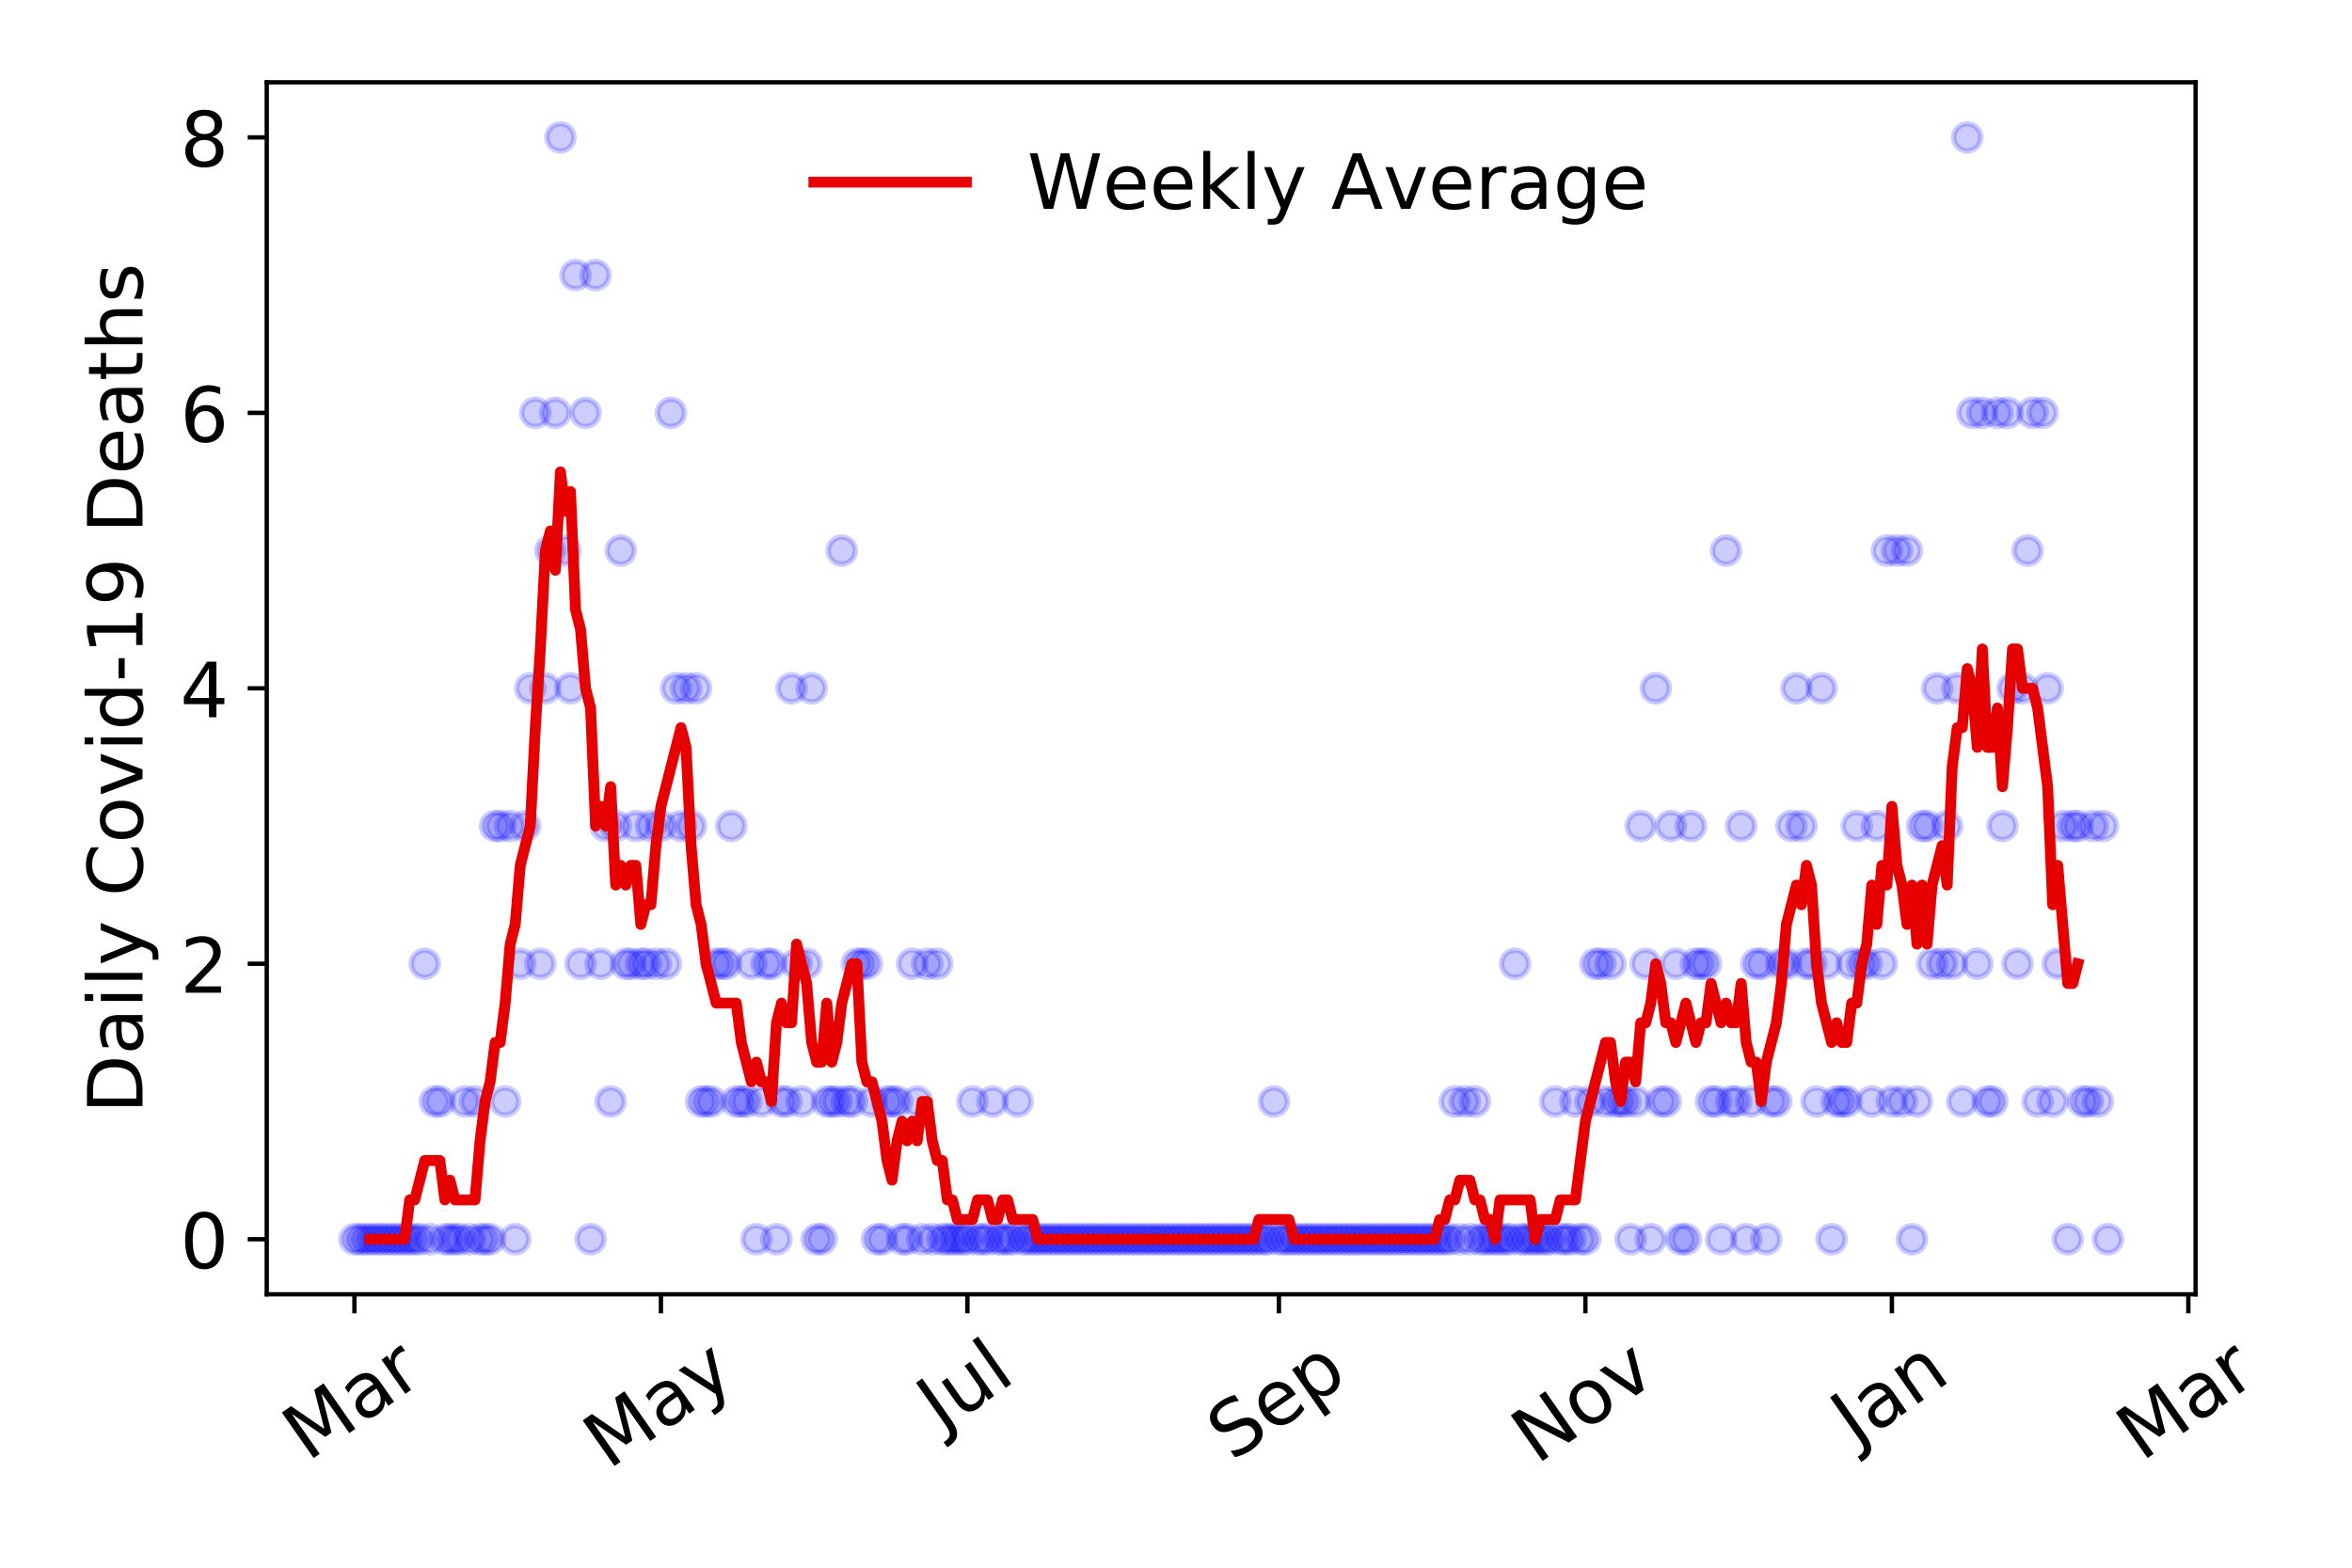 <?xml version="1.0" encoding="utf-8" standalone="no"?>
<!DOCTYPE svg PUBLIC "-//W3C//DTD SVG 1.1//EN"
  "http://www.w3.org/Graphics/SVG/1.1/DTD/svg11.dtd">
<!-- Created with matplotlib (https://matplotlib.org/) -->
<svg height="288pt" version="1.1" viewBox="0 0 432 288" width="432pt" xmlns="http://www.w3.org/2000/svg" xmlns:xlink="http://www.w3.org/1999/xlink">
 <defs>
  <style type="text/css">
*{stroke-linecap:butt;stroke-linejoin:round;}
  </style>
 </defs>
 <g id="figure_1">
  <g id="patch_1">
   <path d="M 0 288 
L 432 288 
L 432 0 
L 0 0 
z
" style="fill:#ffffff;"/>
  </g>
  <g id="axes_1">
   <g id="patch_2">
    <path d="M 48.995 237.778 
L 403.276 237.778 
L 403.276 15.12 
L 48.995 15.12 
z
" style="fill:#ffffff;"/>
   </g>
   <g id="matplotlib.axis_1">
    <g id="xtick_1">
     <g id="line2d_1">
      <defs>
       <path d="M 0 0 
L 0 3.5 
" id="mdd707e106d" style="stroke:#000000;stroke-width:0.8;"/>
      </defs>
      <g>
       <use style="stroke:#000000;stroke-width:0.8;" x="65.099" xlink:href="#mdd707e106d" y="237.778"/>
      </g>
     </g>
     <g id="text_1">
      <!-- Mar -->
      <defs>
       <path d="M 9.812 72.906 
L 24.516 72.906 
L 43.109 23.297 
L 61.812 72.906 
L 76.516 72.906 
L 76.516 0 
L 66.891 0 
L 66.891 64.016 
L 48.094 14.016 
L 38.188 14.016 
L 19.391 64.016 
L 19.391 0 
L 9.812 0 
z
" id="DejaVuSans-77"/>
       <path d="M 34.281 27.484 
Q 23.391 27.484 19.188 25 
Q 14.984 22.516 14.984 16.5 
Q 14.984 11.719 18.141 8.906 
Q 21.297 6.109 26.703 6.109 
Q 34.188 6.109 38.703 11.406 
Q 43.219 16.703 43.219 25.484 
L 43.219 27.484 
z
M 52.203 31.203 
L 52.203 0 
L 43.219 0 
L 43.219 8.297 
Q 40.141 3.328 35.547 0.953 
Q 30.953 -1.422 24.312 -1.422 
Q 15.922 -1.422 10.953 3.297 
Q 6 8.016 6 15.922 
Q 6 25.141 12.172 29.828 
Q 18.359 34.516 30.609 34.516 
L 43.219 34.516 
L 43.219 35.406 
Q 43.219 41.609 39.141 45 
Q 35.062 48.391 27.688 48.391 
Q 23 48.391 18.547 47.266 
Q 14.109 46.141 10.016 43.891 
L 10.016 52.203 
Q 14.938 54.109 19.578 55.047 
Q 24.219 56 28.609 56 
Q 40.484 56 46.344 49.844 
Q 52.203 43.703 52.203 31.203 
z
" id="DejaVuSans-97"/>
       <path d="M 41.109 46.297 
Q 39.594 47.172 37.812 47.578 
Q 36.031 48 33.891 48 
Q 26.266 48 22.188 43.047 
Q 18.109 38.094 18.109 28.812 
L 18.109 0 
L 9.078 0 
L 9.078 54.688 
L 18.109 54.688 
L 18.109 46.188 
Q 20.953 51.172 25.484 53.578 
Q 30.031 56 36.531 56 
Q 37.453 56 38.578 55.875 
Q 39.703 55.766 41.062 55.516 
z
" id="DejaVuSans-114"/>
      </defs>
      <g transform="translate(56.496 268.643)rotate(-35)scale(0.14 -0.14)">
       <use xlink:href="#DejaVuSans-77"/>
       <use x="86.279" xlink:href="#DejaVuSans-97"/>
       <use x="147.559" xlink:href="#DejaVuSans-114"/>
      </g>
     </g>
    </g>
    <g id="xtick_2">
     <g id="line2d_2">
      <g>
       <use style="stroke:#000000;stroke-width:0.8;" x="121.392" xlink:href="#mdd707e106d" y="237.778"/>
      </g>
     </g>
     <g id="text_2">
      <!-- May -->
      <defs>
       <path d="M 32.172 -5.078 
Q 28.375 -14.844 24.75 -17.812 
Q 21.141 -20.797 15.094 -20.797 
L 7.906 -20.797 
L 7.906 -13.281 
L 13.188 -13.281 
Q 16.891 -13.281 18.938 -11.516 
Q 21 -9.766 23.484 -3.219 
L 25.094 0.875 
L 2.984 54.688 
L 12.5 54.688 
L 29.594 11.922 
L 46.688 54.688 
L 56.203 54.688 
z
" id="DejaVuSans-121"/>
      </defs>
      <g transform="translate(111.753 270.094)rotate(-35)scale(0.14 -0.14)">
       <use xlink:href="#DejaVuSans-77"/>
       <use x="86.279" xlink:href="#DejaVuSans-97"/>
       <use x="147.559" xlink:href="#DejaVuSans-121"/>
      </g>
     </g>
    </g>
    <g id="xtick_3">
     <g id="line2d_3">
      <g>
       <use style="stroke:#000000;stroke-width:0.8;" x="177.686" xlink:href="#mdd707e106d" y="237.778"/>
      </g>
     </g>
     <g id="text_3">
      <!-- Jul -->
      <defs>
       <path d="M 9.812 72.906 
L 19.672 72.906 
L 19.672 5.078 
Q 19.672 -8.109 14.672 -14.062 
Q 9.672 -20.016 -1.422 -20.016 
L -5.172 -20.016 
L -5.172 -11.719 
L -2.094 -11.719 
Q 4.438 -11.719 7.125 -8.047 
Q 9.812 -4.391 9.812 5.078 
z
" id="DejaVuSans-74"/>
       <path d="M 8.5 21.578 
L 8.5 54.688 
L 17.484 54.688 
L 17.484 21.922 
Q 17.484 14.156 20.5 10.266 
Q 23.531 6.391 29.594 6.391 
Q 36.859 6.391 41.078 11.031 
Q 45.312 15.672 45.312 23.688 
L 45.312 54.688 
L 54.297 54.688 
L 54.297 0 
L 45.312 0 
L 45.312 8.406 
Q 42.047 3.422 37.719 1 
Q 33.406 -1.422 27.688 -1.422 
Q 18.266 -1.422 13.375 4.438 
Q 8.5 10.297 8.5 21.578 
z
M 31.109 56 
z
" id="DejaVuSans-117"/>
       <path d="M 9.422 75.984 
L 18.406 75.984 
L 18.406 0 
L 9.422 0 
z
" id="DejaVuSans-108"/>
      </defs>
      <g transform="translate(172.983 263.181)rotate(-35)scale(0.14 -0.14)">
       <use xlink:href="#DejaVuSans-74"/>
       <use x="29.492" xlink:href="#DejaVuSans-117"/>
       <use x="92.871" xlink:href="#DejaVuSans-108"/>
      </g>
     </g>
    </g>
    <g id="xtick_4">
     <g id="line2d_4">
      <g>
       <use style="stroke:#000000;stroke-width:0.8;" x="234.902" xlink:href="#mdd707e106d" y="237.778"/>
      </g>
     </g>
     <g id="text_4">
      <!-- Sep -->
      <defs>
       <path d="M 53.516 70.516 
L 53.516 60.891 
Q 47.906 63.578 42.922 64.891 
Q 37.938 66.219 33.297 66.219 
Q 25.25 66.219 20.875 63.094 
Q 16.5 59.969 16.5 54.203 
Q 16.5 49.359 19.406 46.891 
Q 22.312 44.438 30.422 42.922 
L 36.375 41.703 
Q 47.406 39.594 52.656 34.297 
Q 57.906 29 57.906 20.125 
Q 57.906 9.516 50.797 4.047 
Q 43.703 -1.422 29.984 -1.422 
Q 24.812 -1.422 18.969 -0.25 
Q 13.141 0.922 6.891 3.219 
L 6.891 13.375 
Q 12.891 10.016 18.656 8.297 
Q 24.422 6.594 29.984 6.594 
Q 38.422 6.594 43.016 9.906 
Q 47.609 13.234 47.609 19.391 
Q 47.609 24.75 44.312 27.781 
Q 41.016 30.812 33.5 32.328 
L 27.484 33.5 
Q 16.453 35.688 11.516 40.375 
Q 6.594 45.062 6.594 53.422 
Q 6.594 63.094 13.406 68.656 
Q 20.219 74.219 32.172 74.219 
Q 37.312 74.219 42.625 73.281 
Q 47.953 72.359 53.516 70.516 
z
" id="DejaVuSans-83"/>
       <path d="M 56.203 29.594 
L 56.203 25.203 
L 14.891 25.203 
Q 15.484 15.922 20.484 11.062 
Q 25.484 6.203 34.422 6.203 
Q 39.594 6.203 44.453 7.469 
Q 49.312 8.734 54.109 11.281 
L 54.109 2.781 
Q 49.266 0.734 44.188 -0.344 
Q 39.109 -1.422 33.891 -1.422 
Q 20.797 -1.422 13.156 6.188 
Q 5.516 13.812 5.516 26.812 
Q 5.516 40.234 12.766 48.109 
Q 20.016 56 32.328 56 
Q 43.359 56 49.781 48.891 
Q 56.203 41.797 56.203 29.594 
z
M 47.219 32.234 
Q 47.125 39.594 43.094 43.984 
Q 39.062 48.391 32.422 48.391 
Q 24.906 48.391 20.391 44.141 
Q 15.875 39.891 15.188 32.172 
z
" id="DejaVuSans-101"/>
       <path d="M 18.109 8.203 
L 18.109 -20.797 
L 9.078 -20.797 
L 9.078 54.688 
L 18.109 54.688 
L 18.109 46.391 
Q 20.953 51.266 25.266 53.625 
Q 29.594 56 35.594 56 
Q 45.562 56 51.781 48.094 
Q 58.016 40.188 58.016 27.297 
Q 58.016 14.406 51.781 6.484 
Q 45.562 -1.422 35.594 -1.422 
Q 29.594 -1.422 25.266 0.953 
Q 20.953 3.328 18.109 8.203 
z
M 48.688 27.297 
Q 48.688 37.203 44.609 42.844 
Q 40.531 48.484 33.406 48.484 
Q 26.266 48.484 22.188 42.844 
Q 18.109 37.203 18.109 27.297 
Q 18.109 17.391 22.188 11.75 
Q 26.266 6.109 33.406 6.109 
Q 40.531 6.109 44.609 11.75 
Q 48.688 17.391 48.688 27.297 
z
" id="DejaVuSans-112"/>
      </defs>
      <g transform="translate(226.31 268.629)rotate(-35)scale(0.14 -0.14)">
       <use xlink:href="#DejaVuSans-83"/>
       <use x="63.477" xlink:href="#DejaVuSans-101"/>
       <use x="125" xlink:href="#DejaVuSans-112"/>
      </g>
     </g>
    </g>
    <g id="xtick_5">
     <g id="line2d_5">
      <g>
       <use style="stroke:#000000;stroke-width:0.8;" x="291.196" xlink:href="#mdd707e106d" y="237.778"/>
      </g>
     </g>
     <g id="text_5">
      <!-- Nov -->
      <defs>
       <path d="M 9.812 72.906 
L 23.094 72.906 
L 55.422 11.922 
L 55.422 72.906 
L 64.984 72.906 
L 64.984 0 
L 51.703 0 
L 19.391 60.984 
L 19.391 0 
L 9.812 0 
z
" id="DejaVuSans-78"/>
       <path d="M 30.609 48.391 
Q 23.391 48.391 19.188 42.75 
Q 14.984 37.109 14.984 27.297 
Q 14.984 17.484 19.156 11.844 
Q 23.344 6.203 30.609 6.203 
Q 37.797 6.203 41.984 11.859 
Q 46.188 17.531 46.188 27.297 
Q 46.188 37.016 41.984 42.703 
Q 37.797 48.391 30.609 48.391 
z
M 30.609 56 
Q 42.328 56 49.016 48.375 
Q 55.719 40.766 55.719 27.297 
Q 55.719 13.875 49.016 6.219 
Q 42.328 -1.422 30.609 -1.422 
Q 18.844 -1.422 12.172 6.219 
Q 5.516 13.875 5.516 27.297 
Q 5.516 40.766 12.172 48.375 
Q 18.844 56 30.609 56 
z
" id="DejaVuSans-111"/>
       <path d="M 2.984 54.688 
L 12.5 54.688 
L 29.594 8.797 
L 46.688 54.688 
L 56.203 54.688 
L 35.688 0 
L 23.484 0 
z
" id="DejaVuSans-118"/>
      </defs>
      <g transform="translate(282.22 269.166)rotate(-35)scale(0.14 -0.14)">
       <use xlink:href="#DejaVuSans-78"/>
       <use x="74.805" xlink:href="#DejaVuSans-111"/>
       <use x="135.986" xlink:href="#DejaVuSans-118"/>
      </g>
     </g>
    </g>
    <g id="xtick_6">
     <g id="line2d_6">
      <g>
       <use style="stroke:#000000;stroke-width:0.8;" x="347.49" xlink:href="#mdd707e106d" y="237.778"/>
      </g>
     </g>
     <g id="text_6">
      <!-- Jan -->
      <defs>
       <path d="M 54.891 33.016 
L 54.891 0 
L 45.906 0 
L 45.906 32.719 
Q 45.906 40.484 42.875 44.328 
Q 39.844 48.188 33.797 48.188 
Q 26.516 48.188 22.312 43.547 
Q 18.109 38.922 18.109 30.906 
L 18.109 0 
L 9.078 0 
L 9.078 54.688 
L 18.109 54.688 
L 18.109 46.188 
Q 21.344 51.125 25.703 53.562 
Q 30.078 56 35.797 56 
Q 45.219 56 50.047 50.172 
Q 54.891 44.344 54.891 33.016 
z
" id="DejaVuSans-110"/>
      </defs>
      <g transform="translate(340.866 265.871)rotate(-35)scale(0.14 -0.14)">
       <use xlink:href="#DejaVuSans-74"/>
       <use x="29.492" xlink:href="#DejaVuSans-97"/>
       <use x="90.771" xlink:href="#DejaVuSans-110"/>
      </g>
     </g>
    </g>
    <g id="xtick_7">
     <g id="line2d_7">
      <g>
       <use style="stroke:#000000;stroke-width:0.8;" x="401.938" xlink:href="#mdd707e106d" y="237.778"/>
      </g>
     </g>
     <g id="text_7">
      <!-- Mar -->
      <g transform="translate(393.335 268.643)rotate(-35)scale(0.14 -0.14)">
       <use xlink:href="#DejaVuSans-77"/>
       <use x="86.279" xlink:href="#DejaVuSans-97"/>
       <use x="147.559" xlink:href="#DejaVuSans-114"/>
      </g>
     </g>
    </g>
   </g>
   <g id="matplotlib.axis_2">
    <g id="ytick_1">
     <g id="line2d_8">
      <defs>
       <path d="M 0 0 
L -3.5 0 
" id="ma5cebe3fe7" style="stroke:#000000;stroke-width:0.8;"/>
      </defs>
      <g>
       <use style="stroke:#000000;stroke-width:0.8;" x="48.995" xlink:href="#ma5cebe3fe7" y="227.657"/>
      </g>
     </g>
     <g id="text_8">
      <!-- 0 -->
      <defs>
       <path d="M 31.781 66.406 
Q 24.172 66.406 20.328 58.906 
Q 16.5 51.422 16.5 36.375 
Q 16.5 21.391 20.328 13.891 
Q 24.172 6.391 31.781 6.391 
Q 39.453 6.391 43.281 13.891 
Q 47.125 21.391 47.125 36.375 
Q 47.125 51.422 43.281 58.906 
Q 39.453 66.406 31.781 66.406 
z
M 31.781 74.219 
Q 44.047 74.219 50.516 64.516 
Q 56.984 54.828 56.984 36.375 
Q 56.984 17.969 50.516 8.266 
Q 44.047 -1.422 31.781 -1.422 
Q 19.531 -1.422 13.062 8.266 
Q 6.594 17.969 6.594 36.375 
Q 6.594 54.828 13.062 64.516 
Q 19.531 74.219 31.781 74.219 
z
" id="DejaVuSans-48"/>
      </defs>
      <g transform="translate(33.087 232.976)scale(0.14 -0.14)">
       <use xlink:href="#DejaVuSans-48"/>
      </g>
     </g>
    </g>
    <g id="ytick_2">
     <g id="line2d_9">
      <g>
       <use style="stroke:#000000;stroke-width:0.8;" x="48.995" xlink:href="#ma5cebe3fe7" y="177.053"/>
      </g>
     </g>
     <g id="text_9">
      <!-- 2 -->
      <defs>
       <path d="M 19.188 8.297 
L 53.609 8.297 
L 53.609 0 
L 7.328 0 
L 7.328 8.297 
Q 12.938 14.109 22.625 23.891 
Q 32.328 33.688 34.812 36.531 
Q 39.547 41.844 41.422 45.531 
Q 43.312 49.219 43.312 52.781 
Q 43.312 58.594 39.234 62.25 
Q 35.156 65.922 28.609 65.922 
Q 23.969 65.922 18.812 64.312 
Q 13.672 62.703 7.812 59.422 
L 7.812 69.391 
Q 13.766 71.781 18.938 73 
Q 24.125 74.219 28.422 74.219 
Q 39.75 74.219 46.484 68.547 
Q 53.219 62.891 53.219 53.422 
Q 53.219 48.922 51.531 44.891 
Q 49.859 40.875 45.406 35.406 
Q 44.188 33.984 37.641 27.219 
Q 31.109 20.453 19.188 8.297 
z
" id="DejaVuSans-50"/>
      </defs>
      <g transform="translate(33.087 182.372)scale(0.14 -0.14)">
       <use xlink:href="#DejaVuSans-50"/>
      </g>
     </g>
    </g>
    <g id="ytick_3">
     <g id="line2d_10">
      <g>
       <use style="stroke:#000000;stroke-width:0.8;" x="48.995" xlink:href="#ma5cebe3fe7" y="126.449"/>
      </g>
     </g>
     <g id="text_10">
      <!-- 4 -->
      <defs>
       <path d="M 37.797 64.312 
L 12.891 25.391 
L 37.797 25.391 
z
M 35.203 72.906 
L 47.609 72.906 
L 47.609 25.391 
L 58.016 25.391 
L 58.016 17.188 
L 47.609 17.188 
L 47.609 0 
L 37.797 0 
L 37.797 17.188 
L 4.891 17.188 
L 4.891 26.703 
z
" id="DejaVuSans-52"/>
      </defs>
      <g transform="translate(33.087 131.768)scale(0.14 -0.14)">
       <use xlink:href="#DejaVuSans-52"/>
      </g>
     </g>
    </g>
    <g id="ytick_4">
     <g id="line2d_11">
      <g>
       <use style="stroke:#000000;stroke-width:0.8;" x="48.995" xlink:href="#ma5cebe3fe7" y="75.845"/>
      </g>
     </g>
     <g id="text_11">
      <!-- 6 -->
      <defs>
       <path d="M 33.016 40.375 
Q 26.375 40.375 22.484 35.828 
Q 18.609 31.297 18.609 23.391 
Q 18.609 15.531 22.484 10.953 
Q 26.375 6.391 33.016 6.391 
Q 39.656 6.391 43.531 10.953 
Q 47.406 15.531 47.406 23.391 
Q 47.406 31.297 43.531 35.828 
Q 39.656 40.375 33.016 40.375 
z
M 52.594 71.297 
L 52.594 62.312 
Q 48.875 64.062 45.094 64.984 
Q 41.312 65.922 37.594 65.922 
Q 27.828 65.922 22.672 59.328 
Q 17.531 52.734 16.797 39.406 
Q 19.672 43.656 24.016 45.922 
Q 28.375 48.188 33.594 48.188 
Q 44.578 48.188 50.953 41.516 
Q 57.328 34.859 57.328 23.391 
Q 57.328 12.156 50.688 5.359 
Q 44.047 -1.422 33.016 -1.422 
Q 20.359 -1.422 13.672 8.266 
Q 6.984 17.969 6.984 36.375 
Q 6.984 53.656 15.188 63.938 
Q 23.391 74.219 37.203 74.219 
Q 40.922 74.219 44.703 73.484 
Q 48.484 72.75 52.594 71.297 
z
" id="DejaVuSans-54"/>
      </defs>
      <g transform="translate(33.087 81.164)scale(0.14 -0.14)">
       <use xlink:href="#DejaVuSans-54"/>
      </g>
     </g>
    </g>
    <g id="ytick_5">
     <g id="line2d_12">
      <g>
       <use style="stroke:#000000;stroke-width:0.8;" x="48.995" xlink:href="#ma5cebe3fe7" y="25.241"/>
      </g>
     </g>
     <g id="text_12">
      <!-- 8 -->
      <defs>
       <path d="M 31.781 34.625 
Q 24.75 34.625 20.719 30.859 
Q 16.703 27.094 16.703 20.516 
Q 16.703 13.922 20.719 10.156 
Q 24.75 6.391 31.781 6.391 
Q 38.812 6.391 42.859 10.172 
Q 46.922 13.969 46.922 20.516 
Q 46.922 27.094 42.891 30.859 
Q 38.875 34.625 31.781 34.625 
z
M 21.922 38.812 
Q 15.578 40.375 12.031 44.719 
Q 8.5 49.078 8.5 55.328 
Q 8.5 64.062 14.719 69.141 
Q 20.953 74.219 31.781 74.219 
Q 42.672 74.219 48.875 69.141 
Q 55.078 64.062 55.078 55.328 
Q 55.078 49.078 51.531 44.719 
Q 48 40.375 41.703 38.812 
Q 48.828 37.156 52.797 32.312 
Q 56.781 27.484 56.781 20.516 
Q 56.781 9.906 50.312 4.234 
Q 43.844 -1.422 31.781 -1.422 
Q 19.734 -1.422 13.25 4.234 
Q 6.781 9.906 6.781 20.516 
Q 6.781 27.484 10.781 32.312 
Q 14.797 37.156 21.922 38.812 
z
M 18.312 54.391 
Q 18.312 48.734 21.844 45.562 
Q 25.391 42.391 31.781 42.391 
Q 38.141 42.391 41.719 45.562 
Q 45.312 48.734 45.312 54.391 
Q 45.312 60.062 41.719 63.234 
Q 38.141 66.406 31.781 66.406 
Q 25.391 66.406 21.844 63.234 
Q 18.312 60.062 18.312 54.391 
z
" id="DejaVuSans-56"/>
      </defs>
      <g transform="translate(33.087 30.56)scale(0.14 -0.14)">
       <use xlink:href="#DejaVuSans-56"/>
      </g>
     </g>
    </g>
    <g id="text_13">
     <!-- Daily Covid-19 Deaths -->
     <defs>
      <path d="M 19.672 64.797 
L 19.672 8.109 
L 31.594 8.109 
Q 46.688 8.109 53.688 14.938 
Q 60.688 21.781 60.688 36.531 
Q 60.688 51.172 53.688 57.984 
Q 46.688 64.797 31.594 64.797 
z
M 9.812 72.906 
L 30.078 72.906 
Q 51.266 72.906 61.172 64.094 
Q 71.094 55.281 71.094 36.531 
Q 71.094 17.672 61.125 8.828 
Q 51.172 0 30.078 0 
L 9.812 0 
z
" id="DejaVuSans-68"/>
      <path d="M 9.422 54.688 
L 18.406 54.688 
L 18.406 0 
L 9.422 0 
z
M 9.422 75.984 
L 18.406 75.984 
L 18.406 64.594 
L 9.422 64.594 
z
" id="DejaVuSans-105"/>
      <path id="DejaVuSans-32"/>
      <path d="M 64.406 67.281 
L 64.406 56.891 
Q 59.422 61.531 53.781 63.812 
Q 48.141 66.109 41.797 66.109 
Q 29.297 66.109 22.656 58.469 
Q 16.016 50.828 16.016 36.375 
Q 16.016 21.969 22.656 14.328 
Q 29.297 6.688 41.797 6.688 
Q 48.141 6.688 53.781 8.984 
Q 59.422 11.281 64.406 15.922 
L 64.406 5.609 
Q 59.234 2.094 53.438 0.328 
Q 47.656 -1.422 41.219 -1.422 
Q 24.656 -1.422 15.125 8.703 
Q 5.609 18.844 5.609 36.375 
Q 5.609 53.953 15.125 64.078 
Q 24.656 74.219 41.219 74.219 
Q 47.75 74.219 53.531 72.484 
Q 59.328 70.75 64.406 67.281 
z
" id="DejaVuSans-67"/>
      <path d="M 45.406 46.391 
L 45.406 75.984 
L 54.391 75.984 
L 54.391 0 
L 45.406 0 
L 45.406 8.203 
Q 42.578 3.328 38.25 0.953 
Q 33.938 -1.422 27.875 -1.422 
Q 17.969 -1.422 11.734 6.484 
Q 5.516 14.406 5.516 27.297 
Q 5.516 40.188 11.734 48.094 
Q 17.969 56 27.875 56 
Q 33.938 56 38.25 53.625 
Q 42.578 51.266 45.406 46.391 
z
M 14.797 27.297 
Q 14.797 17.391 18.875 11.75 
Q 22.953 6.109 30.078 6.109 
Q 37.203 6.109 41.297 11.75 
Q 45.406 17.391 45.406 27.297 
Q 45.406 37.203 41.297 42.844 
Q 37.203 48.484 30.078 48.484 
Q 22.953 48.484 18.875 42.844 
Q 14.797 37.203 14.797 27.297 
z
" id="DejaVuSans-100"/>
      <path d="M 4.891 31.391 
L 31.203 31.391 
L 31.203 23.391 
L 4.891 23.391 
z
" id="DejaVuSans-45"/>
      <path d="M 12.406 8.297 
L 28.516 8.297 
L 28.516 63.922 
L 10.984 60.406 
L 10.984 69.391 
L 28.422 72.906 
L 38.281 72.906 
L 38.281 8.297 
L 54.391 8.297 
L 54.391 0 
L 12.406 0 
z
" id="DejaVuSans-49"/>
      <path d="M 10.984 1.516 
L 10.984 10.5 
Q 14.703 8.734 18.5 7.812 
Q 22.312 6.891 25.984 6.891 
Q 35.75 6.891 40.891 13.453 
Q 46.047 20.016 46.781 33.406 
Q 43.953 29.203 39.594 26.953 
Q 35.25 24.703 29.984 24.703 
Q 19.047 24.703 12.672 31.312 
Q 6.297 37.938 6.297 49.422 
Q 6.297 60.641 12.938 67.422 
Q 19.578 74.219 30.609 74.219 
Q 43.266 74.219 49.922 64.516 
Q 56.594 54.828 56.594 36.375 
Q 56.594 19.141 48.406 8.859 
Q 40.234 -1.422 26.422 -1.422 
Q 22.703 -1.422 18.891 -0.688 
Q 15.094 0.047 10.984 1.516 
z
M 30.609 32.422 
Q 37.25 32.422 41.125 36.953 
Q 45.016 41.5 45.016 49.422 
Q 45.016 57.281 41.125 61.844 
Q 37.25 66.406 30.609 66.406 
Q 23.969 66.406 20.094 61.844 
Q 16.219 57.281 16.219 49.422 
Q 16.219 41.5 20.094 36.953 
Q 23.969 32.422 30.609 32.422 
z
" id="DejaVuSans-57"/>
      <path d="M 18.312 70.219 
L 18.312 54.688 
L 36.812 54.688 
L 36.812 47.703 
L 18.312 47.703 
L 18.312 18.016 
Q 18.312 11.328 20.141 9.422 
Q 21.969 7.516 27.594 7.516 
L 36.812 7.516 
L 36.812 0 
L 27.594 0 
Q 17.188 0 13.234 3.875 
Q 9.281 7.766 9.281 18.016 
L 9.281 47.703 
L 2.688 47.703 
L 2.688 54.688 
L 9.281 54.688 
L 9.281 70.219 
z
" id="DejaVuSans-116"/>
      <path d="M 54.891 33.016 
L 54.891 0 
L 45.906 0 
L 45.906 32.719 
Q 45.906 40.484 42.875 44.328 
Q 39.844 48.188 33.797 48.188 
Q 26.516 48.188 22.312 43.547 
Q 18.109 38.922 18.109 30.906 
L 18.109 0 
L 9.078 0 
L 9.078 75.984 
L 18.109 75.984 
L 18.109 46.188 
Q 21.344 51.125 25.703 53.562 
Q 30.078 56 35.797 56 
Q 45.219 56 50.047 50.172 
Q 54.891 44.344 54.891 33.016 
z
" id="DejaVuSans-104"/>
      <path d="M 44.281 53.078 
L 44.281 44.578 
Q 40.484 46.531 36.375 47.5 
Q 32.281 48.484 27.875 48.484 
Q 21.188 48.484 17.844 46.438 
Q 14.5 44.391 14.5 40.281 
Q 14.5 37.156 16.891 35.375 
Q 19.281 33.594 26.516 31.984 
L 29.594 31.297 
Q 39.156 29.25 43.188 25.516 
Q 47.219 21.781 47.219 15.094 
Q 47.219 7.469 41.188 3.016 
Q 35.156 -1.422 24.609 -1.422 
Q 20.219 -1.422 15.453 -0.562 
Q 10.688 0.297 5.422 2 
L 5.422 11.281 
Q 10.406 8.688 15.234 7.391 
Q 20.062 6.109 24.812 6.109 
Q 31.156 6.109 34.562 8.281 
Q 37.984 10.453 37.984 14.406 
Q 37.984 18.062 35.516 20.016 
Q 33.062 21.969 24.703 23.781 
L 21.578 24.516 
Q 13.234 26.266 9.516 29.906 
Q 5.812 33.547 5.812 39.891 
Q 5.812 47.609 11.281 51.797 
Q 16.75 56 26.812 56 
Q 31.781 56 36.172 55.266 
Q 40.578 54.547 44.281 53.078 
z
" id="DejaVuSans-115"/>
     </defs>
     <g transform="translate(26.176 204.56)rotate(-90)scale(0.14 -0.14)">
      <use xlink:href="#DejaVuSans-68"/>
      <use x="77.002" xlink:href="#DejaVuSans-97"/>
      <use x="138.281" xlink:href="#DejaVuSans-105"/>
      <use x="166.064" xlink:href="#DejaVuSans-108"/>
      <use x="193.848" xlink:href="#DejaVuSans-121"/>
      <use x="253.027" xlink:href="#DejaVuSans-32"/>
      <use x="284.814" xlink:href="#DejaVuSans-67"/>
      <use x="354.639" xlink:href="#DejaVuSans-111"/>
      <use x="415.82" xlink:href="#DejaVuSans-118"/>
      <use x="475" xlink:href="#DejaVuSans-105"/>
      <use x="502.783" xlink:href="#DejaVuSans-100"/>
      <use x="566.26" xlink:href="#DejaVuSans-45"/>
      <use x="602.344" xlink:href="#DejaVuSans-49"/>
      <use x="665.967" xlink:href="#DejaVuSans-57"/>
      <use x="729.59" xlink:href="#DejaVuSans-32"/>
      <use x="761.377" xlink:href="#DejaVuSans-68"/>
      <use x="838.379" xlink:href="#DejaVuSans-101"/>
      <use x="899.902" xlink:href="#DejaVuSans-97"/>
      <use x="961.182" xlink:href="#DejaVuSans-116"/>
      <use x="1000.391" xlink:href="#DejaVuSans-104"/>
      <use x="1063.77" xlink:href="#DejaVuSans-115"/>
     </g>
    </g>
   </g>
   <g id="line2d_13">
    <defs>
     <path d="M 0 2.5 
C 0.663 2.5 1.299 2.237 1.768 1.768 
C 2.237 1.299 2.5 0.663 2.5 0 
C 2.5 -0.663 2.237 -1.299 1.768 -1.768 
C 1.299 -2.237 0.663 -2.5 0 -2.5 
C -0.663 -2.5 -1.299 -2.237 -1.768 -1.768 
C -2.237 -1.299 -2.5 -0.663 -2.5 0 
C -2.5 0.663 -2.237 1.299 -1.768 1.768 
C -1.299 2.237 -0.663 2.5 0 2.5 
z
" id="me14bc26178" style="stroke:#0000ff;stroke-opacity:0.2;"/>
    </defs>
    <g clip-path="url(#peea0265504)">
     <use style="fill:#0000ff;fill-opacity:0.2;stroke:#0000ff;stroke-opacity:0.2;" x="65.099" xlink:href="#me14bc26178" y="227.657"/>
     <use style="fill:#0000ff;fill-opacity:0.2;stroke:#0000ff;stroke-opacity:0.2;" x="66.022" xlink:href="#me14bc26178" y="227.657"/>
     <use style="fill:#0000ff;fill-opacity:0.2;stroke:#0000ff;stroke-opacity:0.2;" x="66.944" xlink:href="#me14bc26178" y="227.657"/>
     <use style="fill:#0000ff;fill-opacity:0.2;stroke:#0000ff;stroke-opacity:0.2;" x="67.867" xlink:href="#me14bc26178" y="227.657"/>
     <use style="fill:#0000ff;fill-opacity:0.2;stroke:#0000ff;stroke-opacity:0.2;" x="68.79" xlink:href="#me14bc26178" y="227.657"/>
     <use style="fill:#0000ff;fill-opacity:0.2;stroke:#0000ff;stroke-opacity:0.2;" x="69.713" xlink:href="#me14bc26178" y="227.657"/>
     <use style="fill:#0000ff;fill-opacity:0.2;stroke:#0000ff;stroke-opacity:0.2;" x="70.636" xlink:href="#me14bc26178" y="227.657"/>
     <use style="fill:#0000ff;fill-opacity:0.2;stroke:#0000ff;stroke-opacity:0.2;" x="71.559" xlink:href="#me14bc26178" y="227.657"/>
     <use style="fill:#0000ff;fill-opacity:0.2;stroke:#0000ff;stroke-opacity:0.2;" x="72.481" xlink:href="#me14bc26178" y="227.657"/>
     <use style="fill:#0000ff;fill-opacity:0.2;stroke:#0000ff;stroke-opacity:0.2;" x="73.404" xlink:href="#me14bc26178" y="227.657"/>
     <use style="fill:#0000ff;fill-opacity:0.2;stroke:#0000ff;stroke-opacity:0.2;" x="74.327" xlink:href="#me14bc26178" y="227.657"/>
     <use style="fill:#0000ff;fill-opacity:0.2;stroke:#0000ff;stroke-opacity:0.2;" x="75.25" xlink:href="#me14bc26178" y="227.657"/>
     <use style="fill:#0000ff;fill-opacity:0.2;stroke:#0000ff;stroke-opacity:0.2;" x="76.173" xlink:href="#me14bc26178" y="227.657"/>
     <use style="fill:#0000ff;fill-opacity:0.2;stroke:#0000ff;stroke-opacity:0.2;" x="77.096" xlink:href="#me14bc26178" y="227.657"/>
     <use style="fill:#0000ff;fill-opacity:0.2;stroke:#0000ff;stroke-opacity:0.2;" x="78.019" xlink:href="#me14bc26178" y="177.053"/>
     <use style="fill:#0000ff;fill-opacity:0.2;stroke:#0000ff;stroke-opacity:0.2;" x="78.941" xlink:href="#me14bc26178" y="227.657"/>
     <use style="fill:#0000ff;fill-opacity:0.2;stroke:#0000ff;stroke-opacity:0.2;" x="79.864" xlink:href="#me14bc26178" y="202.355"/>
     <use style="fill:#0000ff;fill-opacity:0.2;stroke:#0000ff;stroke-opacity:0.2;" x="80.787" xlink:href="#me14bc26178" y="202.355"/>
     <use style="fill:#0000ff;fill-opacity:0.2;stroke:#0000ff;stroke-opacity:0.2;" x="81.71" xlink:href="#me14bc26178" y="227.657"/>
     <use style="fill:#0000ff;fill-opacity:0.2;stroke:#0000ff;stroke-opacity:0.2;" x="82.633" xlink:href="#me14bc26178" y="227.657"/>
     <use style="fill:#0000ff;fill-opacity:0.2;stroke:#0000ff;stroke-opacity:0.2;" x="83.556" xlink:href="#me14bc26178" y="227.657"/>
     <use style="fill:#0000ff;fill-opacity:0.2;stroke:#0000ff;stroke-opacity:0.2;" x="84.478" xlink:href="#me14bc26178" y="227.657"/>
     <use style="fill:#0000ff;fill-opacity:0.2;stroke:#0000ff;stroke-opacity:0.2;" x="85.401" xlink:href="#me14bc26178" y="202.355"/>
     <use style="fill:#0000ff;fill-opacity:0.2;stroke:#0000ff;stroke-opacity:0.2;" x="86.324" xlink:href="#me14bc26178" y="227.657"/>
     <use style="fill:#0000ff;fill-opacity:0.2;stroke:#0000ff;stroke-opacity:0.2;" x="87.247" xlink:href="#me14bc26178" y="202.355"/>
     <use style="fill:#0000ff;fill-opacity:0.2;stroke:#0000ff;stroke-opacity:0.2;" x="88.17" xlink:href="#me14bc26178" y="227.657"/>
     <use style="fill:#0000ff;fill-opacity:0.2;stroke:#0000ff;stroke-opacity:0.2;" x="89.093" xlink:href="#me14bc26178" y="227.657"/>
     <use style="fill:#0000ff;fill-opacity:0.2;stroke:#0000ff;stroke-opacity:0.2;" x="90.016" xlink:href="#me14bc26178" y="227.657"/>
     <use style="fill:#0000ff;fill-opacity:0.2;stroke:#0000ff;stroke-opacity:0.2;" x="90.938" xlink:href="#me14bc26178" y="151.751"/>
     <use style="fill:#0000ff;fill-opacity:0.2;stroke:#0000ff;stroke-opacity:0.2;" x="91.861" xlink:href="#me14bc26178" y="151.751"/>
     <use style="fill:#0000ff;fill-opacity:0.2;stroke:#0000ff;stroke-opacity:0.2;" x="92.784" xlink:href="#me14bc26178" y="202.355"/>
     <use style="fill:#0000ff;fill-opacity:0.2;stroke:#0000ff;stroke-opacity:0.2;" x="93.707" xlink:href="#me14bc26178" y="151.751"/>
     <use style="fill:#0000ff;fill-opacity:0.2;stroke:#0000ff;stroke-opacity:0.2;" x="94.63" xlink:href="#me14bc26178" y="227.657"/>
     <use style="fill:#0000ff;fill-opacity:0.2;stroke:#0000ff;stroke-opacity:0.2;" x="95.553" xlink:href="#me14bc26178" y="177.053"/>
     <use style="fill:#0000ff;fill-opacity:0.2;stroke:#0000ff;stroke-opacity:0.2;" x="96.475" xlink:href="#me14bc26178" y="151.751"/>
     <use style="fill:#0000ff;fill-opacity:0.2;stroke:#0000ff;stroke-opacity:0.2;" x="97.398" xlink:href="#me14bc26178" y="126.449"/>
     <use style="fill:#0000ff;fill-opacity:0.2;stroke:#0000ff;stroke-opacity:0.2;" x="98.321" xlink:href="#me14bc26178" y="75.845"/>
     <use style="fill:#0000ff;fill-opacity:0.2;stroke:#0000ff;stroke-opacity:0.2;" x="99.244" xlink:href="#me14bc26178" y="177.053"/>
     <use style="fill:#0000ff;fill-opacity:0.2;stroke:#0000ff;stroke-opacity:0.2;" x="100.167" xlink:href="#me14bc26178" y="126.449"/>
     <use style="fill:#0000ff;fill-opacity:0.2;stroke:#0000ff;stroke-opacity:0.2;" x="101.09" xlink:href="#me14bc26178" y="101.147"/>
     <use style="fill:#0000ff;fill-opacity:0.2;stroke:#0000ff;stroke-opacity:0.2;" x="102.013" xlink:href="#me14bc26178" y="75.845"/>
     <use style="fill:#0000ff;fill-opacity:0.2;stroke:#0000ff;stroke-opacity:0.2;" x="102.935" xlink:href="#me14bc26178" y="25.241"/>
     <use style="fill:#0000ff;fill-opacity:0.2;stroke:#0000ff;stroke-opacity:0.2;" x="103.858" xlink:href="#me14bc26178" y="101.147"/>
     <use style="fill:#0000ff;fill-opacity:0.2;stroke:#0000ff;stroke-opacity:0.2;" x="104.781" xlink:href="#me14bc26178" y="126.449"/>
     <use style="fill:#0000ff;fill-opacity:0.2;stroke:#0000ff;stroke-opacity:0.2;" x="105.704" xlink:href="#me14bc26178" y="50.543"/>
     <use style="fill:#0000ff;fill-opacity:0.2;stroke:#0000ff;stroke-opacity:0.2;" x="106.627" xlink:href="#me14bc26178" y="177.053"/>
     <use style="fill:#0000ff;fill-opacity:0.2;stroke:#0000ff;stroke-opacity:0.2;" x="107.55" xlink:href="#me14bc26178" y="75.845"/>
     <use style="fill:#0000ff;fill-opacity:0.2;stroke:#0000ff;stroke-opacity:0.2;" x="108.472" xlink:href="#me14bc26178" y="227.657"/>
     <use style="fill:#0000ff;fill-opacity:0.2;stroke:#0000ff;stroke-opacity:0.2;" x="109.395" xlink:href="#me14bc26178" y="50.543"/>
     <use style="fill:#0000ff;fill-opacity:0.2;stroke:#0000ff;stroke-opacity:0.2;" x="110.318" xlink:href="#me14bc26178" y="177.053"/>
     <use style="fill:#0000ff;fill-opacity:0.2;stroke:#0000ff;stroke-opacity:0.2;" x="111.241" xlink:href="#me14bc26178" y="151.751"/>
     <use style="fill:#0000ff;fill-opacity:0.2;stroke:#0000ff;stroke-opacity:0.2;" x="112.164" xlink:href="#me14bc26178" y="202.355"/>
     <use style="fill:#0000ff;fill-opacity:0.2;stroke:#0000ff;stroke-opacity:0.2;" x="113.087" xlink:href="#me14bc26178" y="151.751"/>
     <use style="fill:#0000ff;fill-opacity:0.2;stroke:#0000ff;stroke-opacity:0.2;" x="114.01" xlink:href="#me14bc26178" y="101.147"/>
     <use style="fill:#0000ff;fill-opacity:0.2;stroke:#0000ff;stroke-opacity:0.2;" x="114.932" xlink:href="#me14bc26178" y="177.053"/>
     <use style="fill:#0000ff;fill-opacity:0.2;stroke:#0000ff;stroke-opacity:0.2;" x="115.855" xlink:href="#me14bc26178" y="177.053"/>
     <use style="fill:#0000ff;fill-opacity:0.2;stroke:#0000ff;stroke-opacity:0.2;" x="116.778" xlink:href="#me14bc26178" y="151.751"/>
     <use style="fill:#0000ff;fill-opacity:0.2;stroke:#0000ff;stroke-opacity:0.2;" x="117.701" xlink:href="#me14bc26178" y="177.053"/>
     <use style="fill:#0000ff;fill-opacity:0.2;stroke:#0000ff;stroke-opacity:0.2;" x="118.624" xlink:href="#me14bc26178" y="177.053"/>
     <use style="fill:#0000ff;fill-opacity:0.2;stroke:#0000ff;stroke-opacity:0.2;" x="119.547" xlink:href="#me14bc26178" y="151.751"/>
     <use style="fill:#0000ff;fill-opacity:0.2;stroke:#0000ff;stroke-opacity:0.2;" x="120.469" xlink:href="#me14bc26178" y="177.053"/>
     <use style="fill:#0000ff;fill-opacity:0.2;stroke:#0000ff;stroke-opacity:0.2;" x="121.392" xlink:href="#me14bc26178" y="151.751"/>
     <use style="fill:#0000ff;fill-opacity:0.2;stroke:#0000ff;stroke-opacity:0.2;" x="122.315" xlink:href="#me14bc26178" y="177.053"/>
     <use style="fill:#0000ff;fill-opacity:0.2;stroke:#0000ff;stroke-opacity:0.2;" x="123.238" xlink:href="#me14bc26178" y="75.845"/>
     <use style="fill:#0000ff;fill-opacity:0.2;stroke:#0000ff;stroke-opacity:0.2;" x="124.161" xlink:href="#me14bc26178" y="126.449"/>
     <use style="fill:#0000ff;fill-opacity:0.2;stroke:#0000ff;stroke-opacity:0.2;" x="125.084" xlink:href="#me14bc26178" y="151.751"/>
     <use style="fill:#0000ff;fill-opacity:0.2;stroke:#0000ff;stroke-opacity:0.2;" x="126.007" xlink:href="#me14bc26178" y="126.449"/>
     <use style="fill:#0000ff;fill-opacity:0.2;stroke:#0000ff;stroke-opacity:0.2;" x="126.929" xlink:href="#me14bc26178" y="151.751"/>
     <use style="fill:#0000ff;fill-opacity:0.2;stroke:#0000ff;stroke-opacity:0.2;" x="127.852" xlink:href="#me14bc26178" y="126.449"/>
     <use style="fill:#0000ff;fill-opacity:0.2;stroke:#0000ff;stroke-opacity:0.2;" x="128.775" xlink:href="#me14bc26178" y="202.355"/>
     <use style="fill:#0000ff;fill-opacity:0.2;stroke:#0000ff;stroke-opacity:0.2;" x="129.698" xlink:href="#me14bc26178" y="202.355"/>
     <use style="fill:#0000ff;fill-opacity:0.2;stroke:#0000ff;stroke-opacity:0.2;" x="130.621" xlink:href="#me14bc26178" y="202.355"/>
     <use style="fill:#0000ff;fill-opacity:0.2;stroke:#0000ff;stroke-opacity:0.2;" x="131.544" xlink:href="#me14bc26178" y="177.053"/>
     <use style="fill:#0000ff;fill-opacity:0.2;stroke:#0000ff;stroke-opacity:0.2;" x="132.466" xlink:href="#me14bc26178" y="177.053"/>
     <use style="fill:#0000ff;fill-opacity:0.2;stroke:#0000ff;stroke-opacity:0.2;" x="133.389" xlink:href="#me14bc26178" y="177.053"/>
     <use style="fill:#0000ff;fill-opacity:0.2;stroke:#0000ff;stroke-opacity:0.2;" x="134.312" xlink:href="#me14bc26178" y="151.751"/>
     <use style="fill:#0000ff;fill-opacity:0.2;stroke:#0000ff;stroke-opacity:0.2;" x="135.235" xlink:href="#me14bc26178" y="202.355"/>
     <use style="fill:#0000ff;fill-opacity:0.2;stroke:#0000ff;stroke-opacity:0.2;" x="136.158" xlink:href="#me14bc26178" y="202.355"/>
     <use style="fill:#0000ff;fill-opacity:0.2;stroke:#0000ff;stroke-opacity:0.2;" x="137.081" xlink:href="#me14bc26178" y="202.355"/>
     <use style="fill:#0000ff;fill-opacity:0.2;stroke:#0000ff;stroke-opacity:0.2;" x="138.004" xlink:href="#me14bc26178" y="177.053"/>
     <use style="fill:#0000ff;fill-opacity:0.2;stroke:#0000ff;stroke-opacity:0.2;" x="138.926" xlink:href="#me14bc26178" y="227.657"/>
     <use style="fill:#0000ff;fill-opacity:0.2;stroke:#0000ff;stroke-opacity:0.2;" x="139.849" xlink:href="#me14bc26178" y="202.355"/>
     <use style="fill:#0000ff;fill-opacity:0.2;stroke:#0000ff;stroke-opacity:0.2;" x="140.772" xlink:href="#me14bc26178" y="177.053"/>
     <use style="fill:#0000ff;fill-opacity:0.2;stroke:#0000ff;stroke-opacity:0.2;" x="141.695" xlink:href="#me14bc26178" y="177.053"/>
     <use style="fill:#0000ff;fill-opacity:0.2;stroke:#0000ff;stroke-opacity:0.2;" x="142.618" xlink:href="#me14bc26178" y="227.657"/>
     <use style="fill:#0000ff;fill-opacity:0.2;stroke:#0000ff;stroke-opacity:0.2;" x="143.541" xlink:href="#me14bc26178" y="202.355"/>
     <use style="fill:#0000ff;fill-opacity:0.2;stroke:#0000ff;stroke-opacity:0.2;" x="144.463" xlink:href="#me14bc26178" y="202.355"/>
     <use style="fill:#0000ff;fill-opacity:0.2;stroke:#0000ff;stroke-opacity:0.2;" x="145.386" xlink:href="#me14bc26178" y="126.449"/>
     <use style="fill:#0000ff;fill-opacity:0.2;stroke:#0000ff;stroke-opacity:0.2;" x="146.309" xlink:href="#me14bc26178" y="177.053"/>
     <use style="fill:#0000ff;fill-opacity:0.2;stroke:#0000ff;stroke-opacity:0.2;" x="147.232" xlink:href="#me14bc26178" y="202.355"/>
     <use style="fill:#0000ff;fill-opacity:0.2;stroke:#0000ff;stroke-opacity:0.2;" x="148.155" xlink:href="#me14bc26178" y="177.053"/>
     <use style="fill:#0000ff;fill-opacity:0.2;stroke:#0000ff;stroke-opacity:0.2;" x="149.078" xlink:href="#me14bc26178" y="126.449"/>
     <use style="fill:#0000ff;fill-opacity:0.2;stroke:#0000ff;stroke-opacity:0.2;" x="150.001" xlink:href="#me14bc26178" y="227.657"/>
     <use style="fill:#0000ff;fill-opacity:0.2;stroke:#0000ff;stroke-opacity:0.2;" x="150.923" xlink:href="#me14bc26178" y="227.657"/>
     <use style="fill:#0000ff;fill-opacity:0.2;stroke:#0000ff;stroke-opacity:0.2;" x="151.846" xlink:href="#me14bc26178" y="202.355"/>
     <use style="fill:#0000ff;fill-opacity:0.2;stroke:#0000ff;stroke-opacity:0.2;" x="152.769" xlink:href="#me14bc26178" y="202.355"/>
     <use style="fill:#0000ff;fill-opacity:0.2;stroke:#0000ff;stroke-opacity:0.2;" x="153.692" xlink:href="#me14bc26178" y="202.355"/>
     <use style="fill:#0000ff;fill-opacity:0.2;stroke:#0000ff;stroke-opacity:0.2;" x="154.615" xlink:href="#me14bc26178" y="101.147"/>
     <use style="fill:#0000ff;fill-opacity:0.2;stroke:#0000ff;stroke-opacity:0.2;" x="155.538" xlink:href="#me14bc26178" y="202.355"/>
     <use style="fill:#0000ff;fill-opacity:0.2;stroke:#0000ff;stroke-opacity:0.2;" x="156.46" xlink:href="#me14bc26178" y="202.355"/>
     <use style="fill:#0000ff;fill-opacity:0.2;stroke:#0000ff;stroke-opacity:0.2;" x="157.383" xlink:href="#me14bc26178" y="177.053"/>
     <use style="fill:#0000ff;fill-opacity:0.2;stroke:#0000ff;stroke-opacity:0.2;" x="158.306" xlink:href="#me14bc26178" y="177.053"/>
     <use style="fill:#0000ff;fill-opacity:0.2;stroke:#0000ff;stroke-opacity:0.2;" x="159.229" xlink:href="#me14bc26178" y="177.053"/>
     <use style="fill:#0000ff;fill-opacity:0.2;stroke:#0000ff;stroke-opacity:0.2;" x="160.152" xlink:href="#me14bc26178" y="202.355"/>
     <use style="fill:#0000ff;fill-opacity:0.2;stroke:#0000ff;stroke-opacity:0.2;" x="161.075" xlink:href="#me14bc26178" y="227.657"/>
     <use style="fill:#0000ff;fill-opacity:0.2;stroke:#0000ff;stroke-opacity:0.2;" x="161.998" xlink:href="#me14bc26178" y="227.657"/>
     <use style="fill:#0000ff;fill-opacity:0.2;stroke:#0000ff;stroke-opacity:0.2;" x="162.92" xlink:href="#me14bc26178" y="202.355"/>
     <use style="fill:#0000ff;fill-opacity:0.2;stroke:#0000ff;stroke-opacity:0.2;" x="163.843" xlink:href="#me14bc26178" y="202.355"/>
     <use style="fill:#0000ff;fill-opacity:0.2;stroke:#0000ff;stroke-opacity:0.2;" x="164.766" xlink:href="#me14bc26178" y="202.355"/>
     <use style="fill:#0000ff;fill-opacity:0.2;stroke:#0000ff;stroke-opacity:0.2;" x="165.689" xlink:href="#me14bc26178" y="227.657"/>
     <use style="fill:#0000ff;fill-opacity:0.2;stroke:#0000ff;stroke-opacity:0.2;" x="166.612" xlink:href="#me14bc26178" y="227.657"/>
     <use style="fill:#0000ff;fill-opacity:0.2;stroke:#0000ff;stroke-opacity:0.2;" x="167.535" xlink:href="#me14bc26178" y="177.053"/>
     <use style="fill:#0000ff;fill-opacity:0.2;stroke:#0000ff;stroke-opacity:0.2;" x="168.457" xlink:href="#me14bc26178" y="202.355"/>
     <use style="fill:#0000ff;fill-opacity:0.2;stroke:#0000ff;stroke-opacity:0.2;" x="169.38" xlink:href="#me14bc26178" y="227.657"/>
     <use style="fill:#0000ff;fill-opacity:0.2;stroke:#0000ff;stroke-opacity:0.2;" x="170.303" xlink:href="#me14bc26178" y="177.053"/>
     <use style="fill:#0000ff;fill-opacity:0.2;stroke:#0000ff;stroke-opacity:0.2;" x="171.226" xlink:href="#me14bc26178" y="227.657"/>
     <use style="fill:#0000ff;fill-opacity:0.2;stroke:#0000ff;stroke-opacity:0.2;" x="172.149" xlink:href="#me14bc26178" y="177.053"/>
     <use style="fill:#0000ff;fill-opacity:0.2;stroke:#0000ff;stroke-opacity:0.2;" x="173.072" xlink:href="#me14bc26178" y="227.657"/>
     <use style="fill:#0000ff;fill-opacity:0.2;stroke:#0000ff;stroke-opacity:0.2;" x="173.995" xlink:href="#me14bc26178" y="227.657"/>
     <use style="fill:#0000ff;fill-opacity:0.2;stroke:#0000ff;stroke-opacity:0.2;" x="174.917" xlink:href="#me14bc26178" y="227.657"/>
     <use style="fill:#0000ff;fill-opacity:0.2;stroke:#0000ff;stroke-opacity:0.2;" x="175.84" xlink:href="#me14bc26178" y="227.657"/>
     <use style="fill:#0000ff;fill-opacity:0.2;stroke:#0000ff;stroke-opacity:0.2;" x="176.763" xlink:href="#me14bc26178" y="227.657"/>
     <use style="fill:#0000ff;fill-opacity:0.2;stroke:#0000ff;stroke-opacity:0.2;" x="177.686" xlink:href="#me14bc26178" y="227.657"/>
     <use style="fill:#0000ff;fill-opacity:0.2;stroke:#0000ff;stroke-opacity:0.2;" x="178.609" xlink:href="#me14bc26178" y="202.355"/>
     <use style="fill:#0000ff;fill-opacity:0.2;stroke:#0000ff;stroke-opacity:0.2;" x="179.532" xlink:href="#me14bc26178" y="227.657"/>
     <use style="fill:#0000ff;fill-opacity:0.2;stroke:#0000ff;stroke-opacity:0.2;" x="180.454" xlink:href="#me14bc26178" y="227.657"/>
     <use style="fill:#0000ff;fill-opacity:0.2;stroke:#0000ff;stroke-opacity:0.2;" x="181.377" xlink:href="#me14bc26178" y="227.657"/>
     <use style="fill:#0000ff;fill-opacity:0.2;stroke:#0000ff;stroke-opacity:0.2;" x="182.3" xlink:href="#me14bc26178" y="202.355"/>
     <use style="fill:#0000ff;fill-opacity:0.2;stroke:#0000ff;stroke-opacity:0.2;" x="183.223" xlink:href="#me14bc26178" y="227.657"/>
     <use style="fill:#0000ff;fill-opacity:0.2;stroke:#0000ff;stroke-opacity:0.2;" x="184.146" xlink:href="#me14bc26178" y="227.657"/>
     <use style="fill:#0000ff;fill-opacity:0.2;stroke:#0000ff;stroke-opacity:0.2;" x="185.069" xlink:href="#me14bc26178" y="227.657"/>
     <use style="fill:#0000ff;fill-opacity:0.2;stroke:#0000ff;stroke-opacity:0.2;" x="185.992" xlink:href="#me14bc26178" y="227.657"/>
     <use style="fill:#0000ff;fill-opacity:0.2;stroke:#0000ff;stroke-opacity:0.2;" x="186.914" xlink:href="#me14bc26178" y="202.355"/>
     <use style="fill:#0000ff;fill-opacity:0.2;stroke:#0000ff;stroke-opacity:0.2;" x="187.837" xlink:href="#me14bc26178" y="227.657"/>
     <use style="fill:#0000ff;fill-opacity:0.2;stroke:#0000ff;stroke-opacity:0.2;" x="188.76" xlink:href="#me14bc26178" y="227.657"/>
     <use style="fill:#0000ff;fill-opacity:0.2;stroke:#0000ff;stroke-opacity:0.2;" x="189.683" xlink:href="#me14bc26178" y="227.657"/>
     <use style="fill:#0000ff;fill-opacity:0.2;stroke:#0000ff;stroke-opacity:0.2;" x="190.606" xlink:href="#me14bc26178" y="227.657"/>
     <use style="fill:#0000ff;fill-opacity:0.2;stroke:#0000ff;stroke-opacity:0.2;" x="191.529" xlink:href="#me14bc26178" y="227.657"/>
     <use style="fill:#0000ff;fill-opacity:0.2;stroke:#0000ff;stroke-opacity:0.2;" x="192.451" xlink:href="#me14bc26178" y="227.657"/>
     <use style="fill:#0000ff;fill-opacity:0.2;stroke:#0000ff;stroke-opacity:0.2;" x="193.374" xlink:href="#me14bc26178" y="227.657"/>
     <use style="fill:#0000ff;fill-opacity:0.2;stroke:#0000ff;stroke-opacity:0.2;" x="194.297" xlink:href="#me14bc26178" y="227.657"/>
     <use style="fill:#0000ff;fill-opacity:0.2;stroke:#0000ff;stroke-opacity:0.2;" x="195.22" xlink:href="#me14bc26178" y="227.657"/>
     <use style="fill:#0000ff;fill-opacity:0.2;stroke:#0000ff;stroke-opacity:0.2;" x="196.143" xlink:href="#me14bc26178" y="227.657"/>
     <use style="fill:#0000ff;fill-opacity:0.2;stroke:#0000ff;stroke-opacity:0.2;" x="197.066" xlink:href="#me14bc26178" y="227.657"/>
     <use style="fill:#0000ff;fill-opacity:0.2;stroke:#0000ff;stroke-opacity:0.2;" x="197.989" xlink:href="#me14bc26178" y="227.657"/>
     <use style="fill:#0000ff;fill-opacity:0.2;stroke:#0000ff;stroke-opacity:0.2;" x="198.911" xlink:href="#me14bc26178" y="227.657"/>
     <use style="fill:#0000ff;fill-opacity:0.2;stroke:#0000ff;stroke-opacity:0.2;" x="199.834" xlink:href="#me14bc26178" y="227.657"/>
     <use style="fill:#0000ff;fill-opacity:0.2;stroke:#0000ff;stroke-opacity:0.2;" x="200.757" xlink:href="#me14bc26178" y="227.657"/>
     <use style="fill:#0000ff;fill-opacity:0.2;stroke:#0000ff;stroke-opacity:0.2;" x="201.68" xlink:href="#me14bc26178" y="227.657"/>
     <use style="fill:#0000ff;fill-opacity:0.2;stroke:#0000ff;stroke-opacity:0.2;" x="202.603" xlink:href="#me14bc26178" y="227.657"/>
     <use style="fill:#0000ff;fill-opacity:0.2;stroke:#0000ff;stroke-opacity:0.2;" x="203.526" xlink:href="#me14bc26178" y="227.657"/>
     <use style="fill:#0000ff;fill-opacity:0.2;stroke:#0000ff;stroke-opacity:0.2;" x="204.448" xlink:href="#me14bc26178" y="227.657"/>
     <use style="fill:#0000ff;fill-opacity:0.2;stroke:#0000ff;stroke-opacity:0.2;" x="205.371" xlink:href="#me14bc26178" y="227.657"/>
     <use style="fill:#0000ff;fill-opacity:0.2;stroke:#0000ff;stroke-opacity:0.2;" x="206.294" xlink:href="#me14bc26178" y="227.657"/>
     <use style="fill:#0000ff;fill-opacity:0.2;stroke:#0000ff;stroke-opacity:0.2;" x="207.217" xlink:href="#me14bc26178" y="227.657"/>
     <use style="fill:#0000ff;fill-opacity:0.2;stroke:#0000ff;stroke-opacity:0.2;" x="208.14" xlink:href="#me14bc26178" y="227.657"/>
     <use style="fill:#0000ff;fill-opacity:0.2;stroke:#0000ff;stroke-opacity:0.2;" x="209.063" xlink:href="#me14bc26178" y="227.657"/>
     <use style="fill:#0000ff;fill-opacity:0.2;stroke:#0000ff;stroke-opacity:0.2;" x="209.986" xlink:href="#me14bc26178" y="227.657"/>
     <use style="fill:#0000ff;fill-opacity:0.2;stroke:#0000ff;stroke-opacity:0.2;" x="210.908" xlink:href="#me14bc26178" y="227.657"/>
     <use style="fill:#0000ff;fill-opacity:0.2;stroke:#0000ff;stroke-opacity:0.2;" x="211.831" xlink:href="#me14bc26178" y="227.657"/>
     <use style="fill:#0000ff;fill-opacity:0.2;stroke:#0000ff;stroke-opacity:0.2;" x="212.754" xlink:href="#me14bc26178" y="227.657"/>
     <use style="fill:#0000ff;fill-opacity:0.2;stroke:#0000ff;stroke-opacity:0.2;" x="213.677" xlink:href="#me14bc26178" y="227.657"/>
     <use style="fill:#0000ff;fill-opacity:0.2;stroke:#0000ff;stroke-opacity:0.2;" x="214.6" xlink:href="#me14bc26178" y="227.657"/>
     <use style="fill:#0000ff;fill-opacity:0.2;stroke:#0000ff;stroke-opacity:0.2;" x="215.523" xlink:href="#me14bc26178" y="227.657"/>
     <use style="fill:#0000ff;fill-opacity:0.2;stroke:#0000ff;stroke-opacity:0.2;" x="216.445" xlink:href="#me14bc26178" y="227.657"/>
     <use style="fill:#0000ff;fill-opacity:0.2;stroke:#0000ff;stroke-opacity:0.2;" x="217.368" xlink:href="#me14bc26178" y="227.657"/>
     <use style="fill:#0000ff;fill-opacity:0.2;stroke:#0000ff;stroke-opacity:0.2;" x="218.291" xlink:href="#me14bc26178" y="227.657"/>
     <use style="fill:#0000ff;fill-opacity:0.2;stroke:#0000ff;stroke-opacity:0.2;" x="219.214" xlink:href="#me14bc26178" y="227.657"/>
     <use style="fill:#0000ff;fill-opacity:0.2;stroke:#0000ff;stroke-opacity:0.2;" x="220.137" xlink:href="#me14bc26178" y="227.657"/>
     <use style="fill:#0000ff;fill-opacity:0.2;stroke:#0000ff;stroke-opacity:0.2;" x="221.06" xlink:href="#me14bc26178" y="227.657"/>
     <use style="fill:#0000ff;fill-opacity:0.2;stroke:#0000ff;stroke-opacity:0.2;" x="221.983" xlink:href="#me14bc26178" y="227.657"/>
     <use style="fill:#0000ff;fill-opacity:0.2;stroke:#0000ff;stroke-opacity:0.2;" x="222.905" xlink:href="#me14bc26178" y="227.657"/>
     <use style="fill:#0000ff;fill-opacity:0.2;stroke:#0000ff;stroke-opacity:0.2;" x="223.828" xlink:href="#me14bc26178" y="227.657"/>
     <use style="fill:#0000ff;fill-opacity:0.2;stroke:#0000ff;stroke-opacity:0.2;" x="224.751" xlink:href="#me14bc26178" y="227.657"/>
     <use style="fill:#0000ff;fill-opacity:0.2;stroke:#0000ff;stroke-opacity:0.2;" x="225.674" xlink:href="#me14bc26178" y="227.657"/>
     <use style="fill:#0000ff;fill-opacity:0.2;stroke:#0000ff;stroke-opacity:0.2;" x="226.597" xlink:href="#me14bc26178" y="227.657"/>
     <use style="fill:#0000ff;fill-opacity:0.2;stroke:#0000ff;stroke-opacity:0.2;" x="227.52" xlink:href="#me14bc26178" y="227.657"/>
     <use style="fill:#0000ff;fill-opacity:0.2;stroke:#0000ff;stroke-opacity:0.2;" x="228.442" xlink:href="#me14bc26178" y="227.657"/>
     <use style="fill:#0000ff;fill-opacity:0.2;stroke:#0000ff;stroke-opacity:0.2;" x="229.365" xlink:href="#me14bc26178" y="227.657"/>
     <use style="fill:#0000ff;fill-opacity:0.2;stroke:#0000ff;stroke-opacity:0.2;" x="230.288" xlink:href="#me14bc26178" y="227.657"/>
     <use style="fill:#0000ff;fill-opacity:0.2;stroke:#0000ff;stroke-opacity:0.2;" x="231.211" xlink:href="#me14bc26178" y="227.657"/>
     <use style="fill:#0000ff;fill-opacity:0.2;stroke:#0000ff;stroke-opacity:0.2;" x="232.134" xlink:href="#me14bc26178" y="227.657"/>
     <use style="fill:#0000ff;fill-opacity:0.2;stroke:#0000ff;stroke-opacity:0.2;" x="233.057" xlink:href="#me14bc26178" y="227.657"/>
     <use style="fill:#0000ff;fill-opacity:0.2;stroke:#0000ff;stroke-opacity:0.2;" x="233.98" xlink:href="#me14bc26178" y="202.355"/>
     <use style="fill:#0000ff;fill-opacity:0.2;stroke:#0000ff;stroke-opacity:0.2;" x="234.902" xlink:href="#me14bc26178" y="227.657"/>
     <use style="fill:#0000ff;fill-opacity:0.2;stroke:#0000ff;stroke-opacity:0.2;" x="235.825" xlink:href="#me14bc26178" y="227.657"/>
     <use style="fill:#0000ff;fill-opacity:0.2;stroke:#0000ff;stroke-opacity:0.2;" x="236.748" xlink:href="#me14bc26178" y="227.657"/>
     <use style="fill:#0000ff;fill-opacity:0.2;stroke:#0000ff;stroke-opacity:0.2;" x="237.671" xlink:href="#me14bc26178" y="227.657"/>
     <use style="fill:#0000ff;fill-opacity:0.2;stroke:#0000ff;stroke-opacity:0.2;" x="238.594" xlink:href="#me14bc26178" y="227.657"/>
     <use style="fill:#0000ff;fill-opacity:0.2;stroke:#0000ff;stroke-opacity:0.2;" x="239.517" xlink:href="#me14bc26178" y="227.657"/>
     <use style="fill:#0000ff;fill-opacity:0.2;stroke:#0000ff;stroke-opacity:0.2;" x="240.439" xlink:href="#me14bc26178" y="227.657"/>
     <use style="fill:#0000ff;fill-opacity:0.2;stroke:#0000ff;stroke-opacity:0.2;" x="241.362" xlink:href="#me14bc26178" y="227.657"/>
     <use style="fill:#0000ff;fill-opacity:0.2;stroke:#0000ff;stroke-opacity:0.2;" x="242.285" xlink:href="#me14bc26178" y="227.657"/>
     <use style="fill:#0000ff;fill-opacity:0.2;stroke:#0000ff;stroke-opacity:0.2;" x="243.208" xlink:href="#me14bc26178" y="227.657"/>
     <use style="fill:#0000ff;fill-opacity:0.2;stroke:#0000ff;stroke-opacity:0.2;" x="244.131" xlink:href="#me14bc26178" y="227.657"/>
     <use style="fill:#0000ff;fill-opacity:0.2;stroke:#0000ff;stroke-opacity:0.2;" x="245.054" xlink:href="#me14bc26178" y="227.657"/>
     <use style="fill:#0000ff;fill-opacity:0.2;stroke:#0000ff;stroke-opacity:0.2;" x="245.977" xlink:href="#me14bc26178" y="227.657"/>
     <use style="fill:#0000ff;fill-opacity:0.2;stroke:#0000ff;stroke-opacity:0.2;" x="246.899" xlink:href="#me14bc26178" y="227.657"/>
     <use style="fill:#0000ff;fill-opacity:0.2;stroke:#0000ff;stroke-opacity:0.2;" x="247.822" xlink:href="#me14bc26178" y="227.657"/>
     <use style="fill:#0000ff;fill-opacity:0.2;stroke:#0000ff;stroke-opacity:0.2;" x="248.745" xlink:href="#me14bc26178" y="227.657"/>
     <use style="fill:#0000ff;fill-opacity:0.2;stroke:#0000ff;stroke-opacity:0.2;" x="249.668" xlink:href="#me14bc26178" y="227.657"/>
     <use style="fill:#0000ff;fill-opacity:0.2;stroke:#0000ff;stroke-opacity:0.2;" x="250.591" xlink:href="#me14bc26178" y="227.657"/>
     <use style="fill:#0000ff;fill-opacity:0.2;stroke:#0000ff;stroke-opacity:0.2;" x="251.514" xlink:href="#me14bc26178" y="227.657"/>
     <use style="fill:#0000ff;fill-opacity:0.2;stroke:#0000ff;stroke-opacity:0.2;" x="252.436" xlink:href="#me14bc26178" y="227.657"/>
     <use style="fill:#0000ff;fill-opacity:0.2;stroke:#0000ff;stroke-opacity:0.2;" x="253.359" xlink:href="#me14bc26178" y="227.657"/>
     <use style="fill:#0000ff;fill-opacity:0.2;stroke:#0000ff;stroke-opacity:0.2;" x="254.282" xlink:href="#me14bc26178" y="227.657"/>
     <use style="fill:#0000ff;fill-opacity:0.2;stroke:#0000ff;stroke-opacity:0.2;" x="255.205" xlink:href="#me14bc26178" y="227.657"/>
     <use style="fill:#0000ff;fill-opacity:0.2;stroke:#0000ff;stroke-opacity:0.2;" x="256.128" xlink:href="#me14bc26178" y="227.657"/>
     <use style="fill:#0000ff;fill-opacity:0.2;stroke:#0000ff;stroke-opacity:0.2;" x="257.051" xlink:href="#me14bc26178" y="227.657"/>
     <use style="fill:#0000ff;fill-opacity:0.2;stroke:#0000ff;stroke-opacity:0.2;" x="257.974" xlink:href="#me14bc26178" y="227.657"/>
     <use style="fill:#0000ff;fill-opacity:0.2;stroke:#0000ff;stroke-opacity:0.2;" x="258.896" xlink:href="#me14bc26178" y="227.657"/>
     <use style="fill:#0000ff;fill-opacity:0.2;stroke:#0000ff;stroke-opacity:0.2;" x="259.819" xlink:href="#me14bc26178" y="227.657"/>
     <use style="fill:#0000ff;fill-opacity:0.2;stroke:#0000ff;stroke-opacity:0.2;" x="260.742" xlink:href="#me14bc26178" y="227.657"/>
     <use style="fill:#0000ff;fill-opacity:0.2;stroke:#0000ff;stroke-opacity:0.2;" x="261.665" xlink:href="#me14bc26178" y="227.657"/>
     <use style="fill:#0000ff;fill-opacity:0.2;stroke:#0000ff;stroke-opacity:0.2;" x="262.588" xlink:href="#me14bc26178" y="227.657"/>
     <use style="fill:#0000ff;fill-opacity:0.2;stroke:#0000ff;stroke-opacity:0.2;" x="263.511" xlink:href="#me14bc26178" y="227.657"/>
     <use style="fill:#0000ff;fill-opacity:0.2;stroke:#0000ff;stroke-opacity:0.2;" x="264.434" xlink:href="#me14bc26178" y="227.657"/>
     <use style="fill:#0000ff;fill-opacity:0.2;stroke:#0000ff;stroke-opacity:0.2;" x="265.356" xlink:href="#me14bc26178" y="227.657"/>
     <use style="fill:#0000ff;fill-opacity:0.2;stroke:#0000ff;stroke-opacity:0.2;" x="266.279" xlink:href="#me14bc26178" y="227.657"/>
     <use style="fill:#0000ff;fill-opacity:0.2;stroke:#0000ff;stroke-opacity:0.2;" x="267.202" xlink:href="#me14bc26178" y="202.355"/>
     <use style="fill:#0000ff;fill-opacity:0.2;stroke:#0000ff;stroke-opacity:0.2;" x="268.125" xlink:href="#me14bc26178" y="227.657"/>
     <use style="fill:#0000ff;fill-opacity:0.2;stroke:#0000ff;stroke-opacity:0.2;" x="269.048" xlink:href="#me14bc26178" y="202.355"/>
     <use style="fill:#0000ff;fill-opacity:0.2;stroke:#0000ff;stroke-opacity:0.2;" x="269.971" xlink:href="#me14bc26178" y="227.657"/>
     <use style="fill:#0000ff;fill-opacity:0.2;stroke:#0000ff;stroke-opacity:0.2;" x="270.893" xlink:href="#me14bc26178" y="202.355"/>
     <use style="fill:#0000ff;fill-opacity:0.2;stroke:#0000ff;stroke-opacity:0.2;" x="271.816" xlink:href="#me14bc26178" y="227.657"/>
     <use style="fill:#0000ff;fill-opacity:0.2;stroke:#0000ff;stroke-opacity:0.2;" x="272.739" xlink:href="#me14bc26178" y="227.657"/>
     <use style="fill:#0000ff;fill-opacity:0.2;stroke:#0000ff;stroke-opacity:0.2;" x="273.662" xlink:href="#me14bc26178" y="227.657"/>
     <use style="fill:#0000ff;fill-opacity:0.2;stroke:#0000ff;stroke-opacity:0.2;" x="274.585" xlink:href="#me14bc26178" y="227.657"/>
     <use style="fill:#0000ff;fill-opacity:0.2;stroke:#0000ff;stroke-opacity:0.2;" x="275.508" xlink:href="#me14bc26178" y="227.657"/>
     <use style="fill:#0000ff;fill-opacity:0.2;stroke:#0000ff;stroke-opacity:0.2;" x="276.431" xlink:href="#me14bc26178" y="227.657"/>
     <use style="fill:#0000ff;fill-opacity:0.2;stroke:#0000ff;stroke-opacity:0.2;" x="277.353" xlink:href="#me14bc26178" y="227.657"/>
     <use style="fill:#0000ff;fill-opacity:0.2;stroke:#0000ff;stroke-opacity:0.2;" x="278.276" xlink:href="#me14bc26178" y="177.053"/>
     <use style="fill:#0000ff;fill-opacity:0.2;stroke:#0000ff;stroke-opacity:0.2;" x="279.199" xlink:href="#me14bc26178" y="227.657"/>
     <use style="fill:#0000ff;fill-opacity:0.2;stroke:#0000ff;stroke-opacity:0.2;" x="280.122" xlink:href="#me14bc26178" y="227.657"/>
     <use style="fill:#0000ff;fill-opacity:0.2;stroke:#0000ff;stroke-opacity:0.2;" x="281.045" xlink:href="#me14bc26178" y="227.657"/>
     <use style="fill:#0000ff;fill-opacity:0.2;stroke:#0000ff;stroke-opacity:0.2;" x="281.968" xlink:href="#me14bc26178" y="227.657"/>
     <use style="fill:#0000ff;fill-opacity:0.2;stroke:#0000ff;stroke-opacity:0.2;" x="282.89" xlink:href="#me14bc26178" y="227.657"/>
     <use style="fill:#0000ff;fill-opacity:0.2;stroke:#0000ff;stroke-opacity:0.2;" x="283.813" xlink:href="#me14bc26178" y="227.657"/>
     <use style="fill:#0000ff;fill-opacity:0.2;stroke:#0000ff;stroke-opacity:0.2;" x="284.736" xlink:href="#me14bc26178" y="227.657"/>
     <use style="fill:#0000ff;fill-opacity:0.2;stroke:#0000ff;stroke-opacity:0.2;" x="285.659" xlink:href="#me14bc26178" y="202.355"/>
     <use style="fill:#0000ff;fill-opacity:0.2;stroke:#0000ff;stroke-opacity:0.2;" x="286.582" xlink:href="#me14bc26178" y="227.657"/>
     <use style="fill:#0000ff;fill-opacity:0.2;stroke:#0000ff;stroke-opacity:0.2;" x="287.505" xlink:href="#me14bc26178" y="227.657"/>
     <use style="fill:#0000ff;fill-opacity:0.2;stroke:#0000ff;stroke-opacity:0.2;" x="288.428" xlink:href="#me14bc26178" y="227.657"/>
     <use style="fill:#0000ff;fill-opacity:0.2;stroke:#0000ff;stroke-opacity:0.2;" x="289.35" xlink:href="#me14bc26178" y="202.355"/>
     <use style="fill:#0000ff;fill-opacity:0.2;stroke:#0000ff;stroke-opacity:0.2;" x="290.273" xlink:href="#me14bc26178" y="227.657"/>
     <use style="fill:#0000ff;fill-opacity:0.2;stroke:#0000ff;stroke-opacity:0.2;" x="291.196" xlink:href="#me14bc26178" y="227.657"/>
     <use style="fill:#0000ff;fill-opacity:0.2;stroke:#0000ff;stroke-opacity:0.2;" x="292.119" xlink:href="#me14bc26178" y="202.355"/>
     <use style="fill:#0000ff;fill-opacity:0.2;stroke:#0000ff;stroke-opacity:0.2;" x="293.042" xlink:href="#me14bc26178" y="177.053"/>
     <use style="fill:#0000ff;fill-opacity:0.2;stroke:#0000ff;stroke-opacity:0.2;" x="293.965" xlink:href="#me14bc26178" y="177.053"/>
     <use style="fill:#0000ff;fill-opacity:0.2;stroke:#0000ff;stroke-opacity:0.2;" x="294.887" xlink:href="#me14bc26178" y="202.355"/>
     <use style="fill:#0000ff;fill-opacity:0.2;stroke:#0000ff;stroke-opacity:0.2;" x="295.81" xlink:href="#me14bc26178" y="177.053"/>
     <use style="fill:#0000ff;fill-opacity:0.2;stroke:#0000ff;stroke-opacity:0.2;" x="296.733" xlink:href="#me14bc26178" y="202.355"/>
     <use style="fill:#0000ff;fill-opacity:0.2;stroke:#0000ff;stroke-opacity:0.2;" x="297.656" xlink:href="#me14bc26178" y="202.355"/>
     <use style="fill:#0000ff;fill-opacity:0.2;stroke:#0000ff;stroke-opacity:0.2;" x="298.579" xlink:href="#me14bc26178" y="202.355"/>
     <use style="fill:#0000ff;fill-opacity:0.2;stroke:#0000ff;stroke-opacity:0.2;" x="299.502" xlink:href="#me14bc26178" y="227.657"/>
     <use style="fill:#0000ff;fill-opacity:0.2;stroke:#0000ff;stroke-opacity:0.2;" x="300.425" xlink:href="#me14bc26178" y="202.355"/>
     <use style="fill:#0000ff;fill-opacity:0.2;stroke:#0000ff;stroke-opacity:0.2;" x="301.347" xlink:href="#me14bc26178" y="151.751"/>
     <use style="fill:#0000ff;fill-opacity:0.2;stroke:#0000ff;stroke-opacity:0.2;" x="302.27" xlink:href="#me14bc26178" y="177.053"/>
     <use style="fill:#0000ff;fill-opacity:0.2;stroke:#0000ff;stroke-opacity:0.2;" x="303.193" xlink:href="#me14bc26178" y="227.657"/>
     <use style="fill:#0000ff;fill-opacity:0.2;stroke:#0000ff;stroke-opacity:0.2;" x="304.116" xlink:href="#me14bc26178" y="126.449"/>
     <use style="fill:#0000ff;fill-opacity:0.2;stroke:#0000ff;stroke-opacity:0.2;" x="305.039" xlink:href="#me14bc26178" y="202.355"/>
     <use style="fill:#0000ff;fill-opacity:0.2;stroke:#0000ff;stroke-opacity:0.2;" x="305.962" xlink:href="#me14bc26178" y="202.355"/>
     <use style="fill:#0000ff;fill-opacity:0.2;stroke:#0000ff;stroke-opacity:0.2;" x="306.884" xlink:href="#me14bc26178" y="151.751"/>
     <use style="fill:#0000ff;fill-opacity:0.2;stroke:#0000ff;stroke-opacity:0.2;" x="307.807" xlink:href="#me14bc26178" y="177.053"/>
     <use style="fill:#0000ff;fill-opacity:0.2;stroke:#0000ff;stroke-opacity:0.2;" x="308.73" xlink:href="#me14bc26178" y="227.657"/>
     <use style="fill:#0000ff;fill-opacity:0.2;stroke:#0000ff;stroke-opacity:0.2;" x="309.653" xlink:href="#me14bc26178" y="227.657"/>
     <use style="fill:#0000ff;fill-opacity:0.2;stroke:#0000ff;stroke-opacity:0.2;" x="310.576" xlink:href="#me14bc26178" y="151.751"/>
     <use style="fill:#0000ff;fill-opacity:0.2;stroke:#0000ff;stroke-opacity:0.2;" x="311.499" xlink:href="#me14bc26178" y="177.053"/>
     <use style="fill:#0000ff;fill-opacity:0.2;stroke:#0000ff;stroke-opacity:0.2;" x="312.422" xlink:href="#me14bc26178" y="177.053"/>
     <use style="fill:#0000ff;fill-opacity:0.2;stroke:#0000ff;stroke-opacity:0.2;" x="313.344" xlink:href="#me14bc26178" y="177.053"/>
     <use style="fill:#0000ff;fill-opacity:0.2;stroke:#0000ff;stroke-opacity:0.2;" x="314.267" xlink:href="#me14bc26178" y="202.355"/>
     <use style="fill:#0000ff;fill-opacity:0.2;stroke:#0000ff;stroke-opacity:0.2;" x="315.19" xlink:href="#me14bc26178" y="202.355"/>
     <use style="fill:#0000ff;fill-opacity:0.2;stroke:#0000ff;stroke-opacity:0.2;" x="316.113" xlink:href="#me14bc26178" y="227.657"/>
     <use style="fill:#0000ff;fill-opacity:0.2;stroke:#0000ff;stroke-opacity:0.2;" x="317.036" xlink:href="#me14bc26178" y="101.147"/>
     <use style="fill:#0000ff;fill-opacity:0.2;stroke:#0000ff;stroke-opacity:0.2;" x="317.959" xlink:href="#me14bc26178" y="202.355"/>
     <use style="fill:#0000ff;fill-opacity:0.2;stroke:#0000ff;stroke-opacity:0.2;" x="318.881" xlink:href="#me14bc26178" y="202.355"/>
     <use style="fill:#0000ff;fill-opacity:0.2;stroke:#0000ff;stroke-opacity:0.2;" x="319.804" xlink:href="#me14bc26178" y="151.751"/>
     <use style="fill:#0000ff;fill-opacity:0.2;stroke:#0000ff;stroke-opacity:0.2;" x="320.727" xlink:href="#me14bc26178" y="227.657"/>
     <use style="fill:#0000ff;fill-opacity:0.2;stroke:#0000ff;stroke-opacity:0.2;" x="321.65" xlink:href="#me14bc26178" y="202.355"/>
     <use style="fill:#0000ff;fill-opacity:0.2;stroke:#0000ff;stroke-opacity:0.2;" x="322.573" xlink:href="#me14bc26178" y="177.053"/>
     <use style="fill:#0000ff;fill-opacity:0.2;stroke:#0000ff;stroke-opacity:0.2;" x="323.496" xlink:href="#me14bc26178" y="177.053"/>
     <use style="fill:#0000ff;fill-opacity:0.2;stroke:#0000ff;stroke-opacity:0.2;" x="324.419" xlink:href="#me14bc26178" y="227.657"/>
     <use style="fill:#0000ff;fill-opacity:0.2;stroke:#0000ff;stroke-opacity:0.2;" x="325.341" xlink:href="#me14bc26178" y="202.355"/>
     <use style="fill:#0000ff;fill-opacity:0.2;stroke:#0000ff;stroke-opacity:0.2;" x="326.264" xlink:href="#me14bc26178" y="202.355"/>
     <use style="fill:#0000ff;fill-opacity:0.2;stroke:#0000ff;stroke-opacity:0.2;" x="327.187" xlink:href="#me14bc26178" y="177.053"/>
     <use style="fill:#0000ff;fill-opacity:0.2;stroke:#0000ff;stroke-opacity:0.2;" x="328.11" xlink:href="#me14bc26178" y="177.053"/>
     <use style="fill:#0000ff;fill-opacity:0.2;stroke:#0000ff;stroke-opacity:0.2;" x="329.033" xlink:href="#me14bc26178" y="151.751"/>
     <use style="fill:#0000ff;fill-opacity:0.2;stroke:#0000ff;stroke-opacity:0.2;" x="329.956" xlink:href="#me14bc26178" y="126.449"/>
     <use style="fill:#0000ff;fill-opacity:0.2;stroke:#0000ff;stroke-opacity:0.2;" x="330.878" xlink:href="#me14bc26178" y="151.751"/>
     <use style="fill:#0000ff;fill-opacity:0.2;stroke:#0000ff;stroke-opacity:0.2;" x="331.801" xlink:href="#me14bc26178" y="177.053"/>
     <use style="fill:#0000ff;fill-opacity:0.2;stroke:#0000ff;stroke-opacity:0.2;" x="332.724" xlink:href="#me14bc26178" y="177.053"/>
     <use style="fill:#0000ff;fill-opacity:0.2;stroke:#0000ff;stroke-opacity:0.2;" x="333.647" xlink:href="#me14bc26178" y="202.355"/>
     <use style="fill:#0000ff;fill-opacity:0.2;stroke:#0000ff;stroke-opacity:0.2;" x="334.57" xlink:href="#me14bc26178" y="126.449"/>
     <use style="fill:#0000ff;fill-opacity:0.2;stroke:#0000ff;stroke-opacity:0.2;" x="335.493" xlink:href="#me14bc26178" y="177.053"/>
     <use style="fill:#0000ff;fill-opacity:0.2;stroke:#0000ff;stroke-opacity:0.2;" x="336.416" xlink:href="#me14bc26178" y="227.657"/>
     <use style="fill:#0000ff;fill-opacity:0.2;stroke:#0000ff;stroke-opacity:0.2;" x="337.338" xlink:href="#me14bc26178" y="202.355"/>
     <use style="fill:#0000ff;fill-opacity:0.2;stroke:#0000ff;stroke-opacity:0.2;" x="338.261" xlink:href="#me14bc26178" y="202.355"/>
     <use style="fill:#0000ff;fill-opacity:0.2;stroke:#0000ff;stroke-opacity:0.2;" x="339.184" xlink:href="#me14bc26178" y="202.355"/>
     <use style="fill:#0000ff;fill-opacity:0.2;stroke:#0000ff;stroke-opacity:0.2;" x="340.107" xlink:href="#me14bc26178" y="177.053"/>
     <use style="fill:#0000ff;fill-opacity:0.2;stroke:#0000ff;stroke-opacity:0.2;" x="341.03" xlink:href="#me14bc26178" y="151.751"/>
     <use style="fill:#0000ff;fill-opacity:0.2;stroke:#0000ff;stroke-opacity:0.2;" x="341.953" xlink:href="#me14bc26178" y="177.053"/>
     <use style="fill:#0000ff;fill-opacity:0.2;stroke:#0000ff;stroke-opacity:0.2;" x="342.875" xlink:href="#me14bc26178" y="177.053"/>
     <use style="fill:#0000ff;fill-opacity:0.2;stroke:#0000ff;stroke-opacity:0.2;" x="343.798" xlink:href="#me14bc26178" y="202.355"/>
     <use style="fill:#0000ff;fill-opacity:0.2;stroke:#0000ff;stroke-opacity:0.2;" x="344.721" xlink:href="#me14bc26178" y="151.751"/>
     <use style="fill:#0000ff;fill-opacity:0.2;stroke:#0000ff;stroke-opacity:0.2;" x="345.644" xlink:href="#me14bc26178" y="177.053"/>
     <use style="fill:#0000ff;fill-opacity:0.2;stroke:#0000ff;stroke-opacity:0.2;" x="346.567" xlink:href="#me14bc26178" y="101.147"/>
     <use style="fill:#0000ff;fill-opacity:0.2;stroke:#0000ff;stroke-opacity:0.2;" x="347.49" xlink:href="#me14bc26178" y="202.355"/>
     <use style="fill:#0000ff;fill-opacity:0.2;stroke:#0000ff;stroke-opacity:0.2;" x="348.413" xlink:href="#me14bc26178" y="101.147"/>
     <use style="fill:#0000ff;fill-opacity:0.2;stroke:#0000ff;stroke-opacity:0.2;" x="349.335" xlink:href="#me14bc26178" y="202.355"/>
     <use style="fill:#0000ff;fill-opacity:0.2;stroke:#0000ff;stroke-opacity:0.2;" x="350.258" xlink:href="#me14bc26178" y="101.147"/>
     <use style="fill:#0000ff;fill-opacity:0.2;stroke:#0000ff;stroke-opacity:0.2;" x="351.181" xlink:href="#me14bc26178" y="227.657"/>
     <use style="fill:#0000ff;fill-opacity:0.2;stroke:#0000ff;stroke-opacity:0.2;" x="352.104" xlink:href="#me14bc26178" y="202.355"/>
     <use style="fill:#0000ff;fill-opacity:0.2;stroke:#0000ff;stroke-opacity:0.2;" x="353.027" xlink:href="#me14bc26178" y="151.751"/>
     <use style="fill:#0000ff;fill-opacity:0.2;stroke:#0000ff;stroke-opacity:0.2;" x="353.95" xlink:href="#me14bc26178" y="151.751"/>
     <use style="fill:#0000ff;fill-opacity:0.2;stroke:#0000ff;stroke-opacity:0.2;" x="354.872" xlink:href="#me14bc26178" y="177.053"/>
     <use style="fill:#0000ff;fill-opacity:0.2;stroke:#0000ff;stroke-opacity:0.2;" x="355.795" xlink:href="#me14bc26178" y="126.449"/>
     <use style="fill:#0000ff;fill-opacity:0.2;stroke:#0000ff;stroke-opacity:0.2;" x="356.718" xlink:href="#me14bc26178" y="177.053"/>
     <use style="fill:#0000ff;fill-opacity:0.2;stroke:#0000ff;stroke-opacity:0.2;" x="357.641" xlink:href="#me14bc26178" y="151.751"/>
     <use style="fill:#0000ff;fill-opacity:0.2;stroke:#0000ff;stroke-opacity:0.2;" x="358.564" xlink:href="#me14bc26178" y="177.053"/>
     <use style="fill:#0000ff;fill-opacity:0.2;stroke:#0000ff;stroke-opacity:0.2;" x="359.487" xlink:href="#me14bc26178" y="126.449"/>
     <use style="fill:#0000ff;fill-opacity:0.2;stroke:#0000ff;stroke-opacity:0.2;" x="360.41" xlink:href="#me14bc26178" y="202.355"/>
     <use style="fill:#0000ff;fill-opacity:0.2;stroke:#0000ff;stroke-opacity:0.2;" x="361.332" xlink:href="#me14bc26178" y="25.241"/>
     <use style="fill:#0000ff;fill-opacity:0.2;stroke:#0000ff;stroke-opacity:0.2;" x="362.255" xlink:href="#me14bc26178" y="75.845"/>
     <use style="fill:#0000ff;fill-opacity:0.2;stroke:#0000ff;stroke-opacity:0.2;" x="363.178" xlink:href="#me14bc26178" y="177.053"/>
     <use style="fill:#0000ff;fill-opacity:0.2;stroke:#0000ff;stroke-opacity:0.2;" x="364.101" xlink:href="#me14bc26178" y="75.845"/>
     <use style="fill:#0000ff;fill-opacity:0.2;stroke:#0000ff;stroke-opacity:0.2;" x="365.024" xlink:href="#me14bc26178" y="202.355"/>
     <use style="fill:#0000ff;fill-opacity:0.2;stroke:#0000ff;stroke-opacity:0.2;" x="365.947" xlink:href="#me14bc26178" y="202.355"/>
     <use style="fill:#0000ff;fill-opacity:0.2;stroke:#0000ff;stroke-opacity:0.2;" x="366.869" xlink:href="#me14bc26178" y="75.845"/>
     <use style="fill:#0000ff;fill-opacity:0.2;stroke:#0000ff;stroke-opacity:0.2;" x="367.792" xlink:href="#me14bc26178" y="151.751"/>
     <use style="fill:#0000ff;fill-opacity:0.2;stroke:#0000ff;stroke-opacity:0.2;" x="368.715" xlink:href="#me14bc26178" y="75.845"/>
     <use style="fill:#0000ff;fill-opacity:0.2;stroke:#0000ff;stroke-opacity:0.2;" x="369.638" xlink:href="#me14bc26178" y="126.449"/>
     <use style="fill:#0000ff;fill-opacity:0.2;stroke:#0000ff;stroke-opacity:0.2;" x="370.561" xlink:href="#me14bc26178" y="177.053"/>
     <use style="fill:#0000ff;fill-opacity:0.2;stroke:#0000ff;stroke-opacity:0.2;" x="371.484" xlink:href="#me14bc26178" y="126.449"/>
     <use style="fill:#0000ff;fill-opacity:0.2;stroke:#0000ff;stroke-opacity:0.2;" x="372.407" xlink:href="#me14bc26178" y="101.147"/>
     <use style="fill:#0000ff;fill-opacity:0.2;stroke:#0000ff;stroke-opacity:0.2;" x="373.329" xlink:href="#me14bc26178" y="75.845"/>
     <use style="fill:#0000ff;fill-opacity:0.2;stroke:#0000ff;stroke-opacity:0.2;" x="374.252" xlink:href="#me14bc26178" y="202.355"/>
     <use style="fill:#0000ff;fill-opacity:0.2;stroke:#0000ff;stroke-opacity:0.2;" x="375.175" xlink:href="#me14bc26178" y="75.845"/>
     <use style="fill:#0000ff;fill-opacity:0.2;stroke:#0000ff;stroke-opacity:0.2;" x="376.098" xlink:href="#me14bc26178" y="126.449"/>
     <use style="fill:#0000ff;fill-opacity:0.2;stroke:#0000ff;stroke-opacity:0.2;" x="377.021" xlink:href="#me14bc26178" y="202.355"/>
     <use style="fill:#0000ff;fill-opacity:0.2;stroke:#0000ff;stroke-opacity:0.2;" x="377.944" xlink:href="#me14bc26178" y="177.053"/>
     <use style="fill:#0000ff;fill-opacity:0.2;stroke:#0000ff;stroke-opacity:0.2;" x="378.866" xlink:href="#me14bc26178" y="151.751"/>
     <use style="fill:#0000ff;fill-opacity:0.2;stroke:#0000ff;stroke-opacity:0.2;" x="379.789" xlink:href="#me14bc26178" y="227.657"/>
     <use style="fill:#0000ff;fill-opacity:0.2;stroke:#0000ff;stroke-opacity:0.2;" x="380.712" xlink:href="#me14bc26178" y="151.751"/>
     <use style="fill:#0000ff;fill-opacity:0.2;stroke:#0000ff;stroke-opacity:0.2;" x="381.635" xlink:href="#me14bc26178" y="151.751"/>
     <use style="fill:#0000ff;fill-opacity:0.2;stroke:#0000ff;stroke-opacity:0.2;" x="382.558" xlink:href="#me14bc26178" y="202.355"/>
     <use style="fill:#0000ff;fill-opacity:0.2;stroke:#0000ff;stroke-opacity:0.2;" x="383.481" xlink:href="#me14bc26178" y="202.355"/>
     <use style="fill:#0000ff;fill-opacity:0.2;stroke:#0000ff;stroke-opacity:0.2;" x="384.404" xlink:href="#me14bc26178" y="151.751"/>
     <use style="fill:#0000ff;fill-opacity:0.2;stroke:#0000ff;stroke-opacity:0.2;" x="385.326" xlink:href="#me14bc26178" y="202.355"/>
     <use style="fill:#0000ff;fill-opacity:0.2;stroke:#0000ff;stroke-opacity:0.2;" x="386.249" xlink:href="#me14bc26178" y="151.751"/>
     <use style="fill:#0000ff;fill-opacity:0.2;stroke:#0000ff;stroke-opacity:0.2;" x="387.172" xlink:href="#me14bc26178" y="227.657"/>
    </g>
   </g>
   <g id="line2d_14">
    <path clip-path="url(#peea0265504)" d="M 67.867 227.657 
L 74.327 227.657 
L 75.25 220.428 
L 76.173 220.428 
L 78.019 213.199 
L 80.787 213.199 
L 81.71 220.428 
L 82.633 216.814 
L 83.556 220.428 
L 87.247 220.428 
L 88.17 209.584 
L 89.093 202.355 
L 90.016 198.741 
L 90.938 191.512 
L 91.861 191.512 
L 92.784 184.282 
L 93.707 173.439 
L 94.63 169.824 
L 95.553 158.98 
L 97.398 151.751 
L 98.321 133.678 
L 99.244 119.22 
L 100.167 101.147 
L 101.09 97.532 
L 102.013 104.762 
L 102.935 86.689 
L 103.858 93.918 
L 104.781 90.303 
L 105.704 111.991 
L 106.627 115.605 
L 107.55 126.449 
L 108.472 130.064 
L 109.395 151.751 
L 110.318 148.137 
L 111.241 151.751 
L 112.164 144.522 
L 113.087 162.595 
L 114.01 158.98 
L 114.932 162.595 
L 115.855 158.98 
L 116.778 158.98 
L 117.701 169.824 
L 118.624 166.209 
L 119.547 166.209 
L 120.469 155.366 
L 121.392 148.137 
L 125.084 133.678 
L 126.007 137.293 
L 126.929 155.366 
L 127.852 166.209 
L 128.775 169.824 
L 129.698 177.053 
L 131.544 184.282 
L 135.235 184.282 
L 136.158 191.512 
L 138.004 198.741 
L 138.926 195.126 
L 139.849 198.741 
L 140.772 198.741 
L 141.695 202.355 
L 142.618 187.897 
L 143.541 184.282 
L 144.463 187.897 
L 145.386 187.897 
L 146.309 173.439 
L 148.155 180.668 
L 149.078 191.512 
L 150.001 195.126 
L 150.923 195.126 
L 151.846 184.282 
L 152.769 195.126 
L 153.692 191.512 
L 154.615 184.282 
L 156.46 177.053 
L 157.383 177.053 
L 158.306 195.126 
L 159.229 198.741 
L 160.152 198.741 
L 161.998 205.97 
L 162.92 213.199 
L 163.843 216.814 
L 164.766 209.584 
L 165.689 205.97 
L 166.612 209.584 
L 167.535 205.97 
L 168.457 209.584 
L 169.38 202.355 
L 170.303 202.355 
L 171.226 209.584 
L 172.149 213.199 
L 173.072 213.199 
L 173.995 220.428 
L 174.917 220.428 
L 175.84 224.043 
L 178.609 224.043 
L 179.532 220.428 
L 181.377 220.428 
L 182.3 224.043 
L 183.223 224.043 
L 184.146 220.428 
L 185.069 220.428 
L 185.992 224.043 
L 189.683 224.043 
L 190.606 227.657 
L 230.288 227.657 
L 231.211 224.043 
L 236.748 224.043 
L 237.671 227.657 
L 263.511 227.657 
L 264.434 224.043 
L 265.356 224.043 
L 266.279 220.428 
L 267.202 220.428 
L 268.125 216.814 
L 269.971 216.814 
L 270.893 220.428 
L 271.816 220.428 
L 272.739 224.043 
L 273.662 224.043 
L 274.585 227.657 
L 275.508 220.428 
L 281.045 220.428 
L 281.968 227.657 
L 282.89 224.043 
L 285.659 224.043 
L 286.582 220.428 
L 289.35 220.428 
L 291.196 205.97 
L 294.887 191.512 
L 295.81 191.512 
L 296.733 198.741 
L 297.656 202.355 
L 298.579 195.126 
L 299.502 195.126 
L 300.425 198.741 
L 301.347 187.897 
L 302.27 187.897 
L 303.193 184.282 
L 304.116 177.053 
L 305.039 180.668 
L 305.962 187.897 
L 306.884 187.897 
L 307.807 191.512 
L 309.653 184.282 
L 311.499 191.512 
L 312.422 187.897 
L 313.344 187.897 
L 314.267 180.668 
L 316.113 187.897 
L 317.036 184.282 
L 317.959 187.897 
L 318.881 187.897 
L 319.804 180.668 
L 320.727 191.512 
L 321.65 195.126 
L 322.573 195.126 
L 323.496 202.355 
L 324.419 195.126 
L 326.264 187.897 
L 327.187 180.668 
L 328.11 169.824 
L 329.956 162.595 
L 330.878 166.209 
L 331.801 158.98 
L 332.724 162.595 
L 333.647 177.053 
L 334.57 184.282 
L 336.416 191.512 
L 337.338 187.897 
L 338.261 191.512 
L 339.184 191.512 
L 340.107 184.282 
L 341.03 184.282 
L 341.953 177.053 
L 342.875 173.439 
L 343.798 162.595 
L 344.721 169.824 
L 345.644 158.98 
L 346.567 162.595 
L 347.49 148.137 
L 348.413 158.98 
L 349.335 162.595 
L 350.258 169.824 
L 351.181 162.595 
L 352.104 173.439 
L 353.027 162.595 
L 353.95 173.439 
L 354.872 162.595 
L 356.718 155.366 
L 357.641 162.595 
L 358.564 140.907 
L 359.487 133.678 
L 360.41 133.678 
L 361.332 122.834 
L 362.255 126.449 
L 363.178 137.293 
L 364.101 119.22 
L 365.024 137.293 
L 365.947 137.293 
L 366.869 130.064 
L 367.792 144.522 
L 368.715 133.678 
L 369.638 119.22 
L 370.561 119.22 
L 371.484 126.449 
L 373.329 126.449 
L 374.252 130.064 
L 376.098 144.522 
L 377.021 166.209 
L 377.944 158.98 
L 379.789 180.668 
L 380.712 180.668 
L 381.635 177.053 
L 381.635 177.053 
" style="fill:none;stroke:#e60000;stroke-linecap:square;stroke-width:2;"/>
   </g>
   <g id="patch_3">
    <path d="M 48.995 237.778 
L 48.995 15.12 
" style="fill:none;stroke:#000000;stroke-linecap:square;stroke-linejoin:miter;stroke-width:0.8;"/>
   </g>
   <g id="patch_4">
    <path d="M 403.276 237.778 
L 403.276 15.12 
" style="fill:none;stroke:#000000;stroke-linecap:square;stroke-linejoin:miter;stroke-width:0.8;"/>
   </g>
   <g id="patch_5">
    <path d="M 48.995 237.778 
L 403.276 237.778 
" style="fill:none;stroke:#000000;stroke-linecap:square;stroke-linejoin:miter;stroke-width:0.8;"/>
   </g>
   <g id="patch_6">
    <path d="M 48.995 15.12 
L 403.276 15.12 
" style="fill:none;stroke:#000000;stroke-linecap:square;stroke-linejoin:miter;stroke-width:0.8;"/>
   </g>
   <g id="legend_1">
    <g id="line2d_15">
     <path d="M 149.488 33.458 
L 177.488 33.458 
" style="fill:none;stroke:#e60000;stroke-linecap:square;stroke-width:2;"/>
    </g>
    <g id="line2d_16"/>
    <g id="text_14">
     <!-- Weekly Average -->
     <defs>
      <path d="M 3.328 72.906 
L 13.281 72.906 
L 28.609 11.281 
L 43.891 72.906 
L 54.984 72.906 
L 70.312 11.281 
L 85.594 72.906 
L 95.609 72.906 
L 77.297 0 
L 64.891 0 
L 49.516 63.281 
L 33.984 0 
L 21.578 0 
z
" id="DejaVuSans-87"/>
      <path d="M 9.078 75.984 
L 18.109 75.984 
L 18.109 31.109 
L 44.922 54.688 
L 56.391 54.688 
L 27.391 29.109 
L 57.625 0 
L 45.906 0 
L 18.109 26.703 
L 18.109 0 
L 9.078 0 
z
" id="DejaVuSans-107"/>
      <path d="M 34.188 63.188 
L 20.797 26.906 
L 47.609 26.906 
z
M 28.609 72.906 
L 39.797 72.906 
L 67.578 0 
L 57.328 0 
L 50.688 18.703 
L 17.828 18.703 
L 11.188 0 
L 0.781 0 
z
" id="DejaVuSans-65"/>
      <path d="M 45.406 27.984 
Q 45.406 37.75 41.375 43.109 
Q 37.359 48.484 30.078 48.484 
Q 22.859 48.484 18.828 43.109 
Q 14.797 37.75 14.797 27.984 
Q 14.797 18.266 18.828 12.891 
Q 22.859 7.516 30.078 7.516 
Q 37.359 7.516 41.375 12.891 
Q 45.406 18.266 45.406 27.984 
z
M 54.391 6.781 
Q 54.391 -7.172 48.188 -13.984 
Q 42 -20.797 29.203 -20.797 
Q 24.469 -20.797 20.266 -20.094 
Q 16.062 -19.391 12.109 -17.922 
L 12.109 -9.188 
Q 16.062 -11.328 19.922 -12.344 
Q 23.781 -13.375 27.781 -13.375 
Q 36.625 -13.375 41.016 -8.766 
Q 45.406 -4.156 45.406 5.172 
L 45.406 9.625 
Q 42.625 4.781 38.281 2.391 
Q 33.938 0 27.875 0 
Q 17.828 0 11.672 7.656 
Q 5.516 15.328 5.516 27.984 
Q 5.516 40.672 11.672 48.328 
Q 17.828 56 27.875 56 
Q 33.938 56 38.281 53.609 
Q 42.625 51.219 45.406 46.391 
L 45.406 54.688 
L 54.391 54.688 
z
" id="DejaVuSans-103"/>
     </defs>
     <g transform="translate(188.688 38.358)scale(0.14 -0.14)">
      <use xlink:href="#DejaVuSans-87"/>
      <use x="98.799" xlink:href="#DejaVuSans-101"/>
      <use x="160.322" xlink:href="#DejaVuSans-101"/>
      <use x="221.846" xlink:href="#DejaVuSans-107"/>
      <use x="279.756" xlink:href="#DejaVuSans-108"/>
      <use x="307.539" xlink:href="#DejaVuSans-121"/>
      <use x="366.719" xlink:href="#DejaVuSans-32"/>
      <use x="398.506" xlink:href="#DejaVuSans-65"/>
      <use x="466.836" xlink:href="#DejaVuSans-118"/>
      <use x="526.016" xlink:href="#DejaVuSans-101"/>
      <use x="587.539" xlink:href="#DejaVuSans-114"/>
      <use x="628.652" xlink:href="#DejaVuSans-97"/>
      <use x="689.932" xlink:href="#DejaVuSans-103"/>
      <use x="753.408" xlink:href="#DejaVuSans-101"/>
     </g>
    </g>
   </g>
  </g>
 </g>
 <defs>
  <clipPath id="peea0265504">
   <rect height="222.658" width="354.281" x="48.995" y="15.12"/>
  </clipPath>
 </defs>
</svg>
